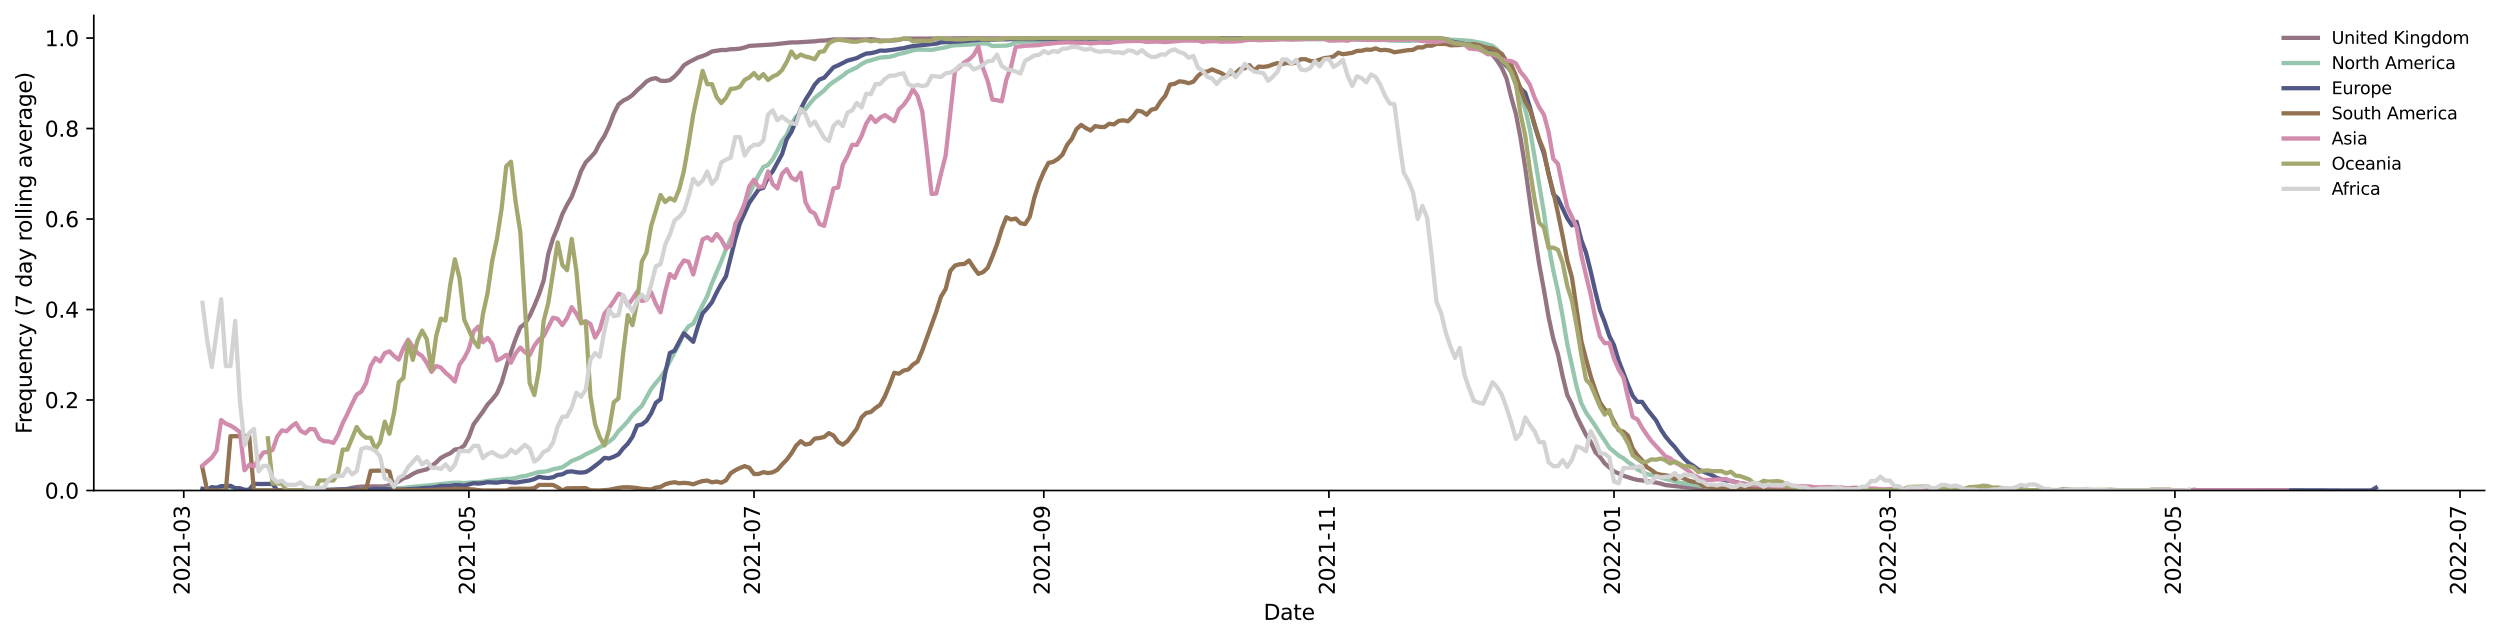 <?xml version="1.0" encoding="utf-8" standalone="no"?>
<!DOCTYPE svg PUBLIC "-//W3C//DTD SVG 1.1//EN"
  "http://www.w3.org/Graphics/SVG/1.1/DTD/svg11.dtd">
<svg xmlns:xlink="http://www.w3.org/1999/xlink" width="1166.981pt" height="298.621pt" viewBox="0 0 1166.981 298.621" xmlns="http://www.w3.org/2000/svg" version="1.1">
 <defs>
  <style type="text/css">*{stroke-linejoin: round; stroke-linecap: butt}</style>
 </defs>
 <g id="figure_1">
  <g id="patch_1">
   <path d="M 0 298.621 
L 1166.981 298.621 
L 1166.981 0 
L 0 0 
z
" style="fill: #ffffff"/>
  </g>
  <g id="axes_1">
   <g id="patch_2">
    <path d="M 43.781 228.96 
L 1159.781 228.96 
L 1159.781 7.2 
L 43.781 7.2 
z
" style="fill: #ffffff"/>
   </g>
   <g id="matplotlib.axis_1">
    <g id="xtick_1">
     <g id="line2d_1">
      <defs>
       <path id="m806896697e" d="M 0 0 
L 0 3.5 
" style="stroke: #000000; stroke-width: 0.8"/>
      </defs>
      <g>
       <use xlink:href="#m806896697e" x="85.781" y="228.96" style="stroke: #000000; stroke-width: 0.8"/>
      </g>
     </g>
     <g id="text_1">
      <!-- 2021-03 -->
      <g transform="translate(88.541 277.743)rotate(-90)scale(0.1 -0.1)">
       <defs>
        <path id="DejaVuSans-32" d="M 1228 531 
L 3431 531 
L 3431 0 
L 469 0 
L 469 531 
Q 828 903 1448 1529 
Q 2069 2156 2228 2338 
Q 2531 2678 2651 2914 
Q 2772 3150 2772 3378 
Q 2772 3750 2511 3984 
Q 2250 4219 1831 4219 
Q 1534 4219 1204 4116 
Q 875 4013 500 3803 
L 500 4441 
Q 881 4594 1212 4672 
Q 1544 4750 1819 4750 
Q 2544 4750 2975 4387 
Q 3406 4025 3406 3419 
Q 3406 3131 3298 2873 
Q 3191 2616 2906 2266 
Q 2828 2175 2409 1742 
Q 1991 1309 1228 531 
z
" transform="scale(0.016)"/>
        <path id="DejaVuSans-30" d="M 2034 4250 
Q 1547 4250 1301 3770 
Q 1056 3291 1056 2328 
Q 1056 1369 1301 889 
Q 1547 409 2034 409 
Q 2525 409 2770 889 
Q 3016 1369 3016 2328 
Q 3016 3291 2770 3770 
Q 2525 4250 2034 4250 
z
M 2034 4750 
Q 2819 4750 3233 4129 
Q 3647 3509 3647 2328 
Q 3647 1150 3233 529 
Q 2819 -91 2034 -91 
Q 1250 -91 836 529 
Q 422 1150 422 2328 
Q 422 3509 836 4129 
Q 1250 4750 2034 4750 
z
" transform="scale(0.016)"/>
        <path id="DejaVuSans-31" d="M 794 531 
L 1825 531 
L 1825 4091 
L 703 3866 
L 703 4441 
L 1819 4666 
L 2450 4666 
L 2450 531 
L 3481 531 
L 3481 0 
L 794 0 
L 794 531 
z
" transform="scale(0.016)"/>
        <path id="DejaVuSans-2d" d="M 313 2009 
L 1997 2009 
L 1997 1497 
L 313 1497 
L 313 2009 
z
" transform="scale(0.016)"/>
        <path id="DejaVuSans-33" d="M 2597 2516 
Q 3050 2419 3304 2112 
Q 3559 1806 3559 1356 
Q 3559 666 3084 287 
Q 2609 -91 1734 -91 
Q 1441 -91 1130 -33 
Q 819 25 488 141 
L 488 750 
Q 750 597 1062 519 
Q 1375 441 1716 441 
Q 2309 441 2620 675 
Q 2931 909 2931 1356 
Q 2931 1769 2642 2001 
Q 2353 2234 1838 2234 
L 1294 2234 
L 1294 2753 
L 1863 2753 
Q 2328 2753 2575 2939 
Q 2822 3125 2822 3475 
Q 2822 3834 2567 4026 
Q 2313 4219 1838 4219 
Q 1578 4219 1281 4162 
Q 984 4106 628 3988 
L 628 4550 
Q 988 4650 1302 4700 
Q 1616 4750 1894 4750 
Q 2613 4750 3031 4423 
Q 3450 4097 3450 3541 
Q 3450 3153 3228 2886 
Q 3006 2619 2597 2516 
z
" transform="scale(0.016)"/>
       </defs>
       <use xlink:href="#DejaVuSans-32"/>
       <use xlink:href="#DejaVuSans-30" x="63.623"/>
       <use xlink:href="#DejaVuSans-32" x="127.246"/>
       <use xlink:href="#DejaVuSans-31" x="190.869"/>
       <use xlink:href="#DejaVuSans-2d" x="254.492"/>
       <use xlink:href="#DejaVuSans-30" x="290.576"/>
       <use xlink:href="#DejaVuSans-33" x="354.199"/>
      </g>
     </g>
    </g>
    <g id="xtick_2">
     <g id="line2d_2">
      <g>
       <use xlink:href="#m806896697e" x="218.872" y="228.96" style="stroke: #000000; stroke-width: 0.8"/>
      </g>
     </g>
     <g id="text_2">
      <!-- 2021-05 -->
      <g transform="translate(221.632 277.743)rotate(-90)scale(0.1 -0.1)">
       <defs>
        <path id="DejaVuSans-35" d="M 691 4666 
L 3169 4666 
L 3169 4134 
L 1269 4134 
L 1269 2991 
Q 1406 3038 1543 3061 
Q 1681 3084 1819 3084 
Q 2600 3084 3056 2656 
Q 3513 2228 3513 1497 
Q 3513 744 3044 326 
Q 2575 -91 1722 -91 
Q 1428 -91 1123 -41 
Q 819 9 494 109 
L 494 744 
Q 775 591 1075 516 
Q 1375 441 1709 441 
Q 2250 441 2565 725 
Q 2881 1009 2881 1497 
Q 2881 1984 2565 2268 
Q 2250 2553 1709 2553 
Q 1456 2553 1204 2497 
Q 953 2441 691 2322 
L 691 4666 
z
" transform="scale(0.016)"/>
       </defs>
       <use xlink:href="#DejaVuSans-32"/>
       <use xlink:href="#DejaVuSans-30" x="63.623"/>
       <use xlink:href="#DejaVuSans-32" x="127.246"/>
       <use xlink:href="#DejaVuSans-31" x="190.869"/>
       <use xlink:href="#DejaVuSans-2d" x="254.492"/>
       <use xlink:href="#DejaVuSans-30" x="290.576"/>
       <use xlink:href="#DejaVuSans-35" x="354.199"/>
      </g>
     </g>
    </g>
    <g id="xtick_3">
     <g id="line2d_3">
      <g>
       <use xlink:href="#m806896697e" x="351.963" y="228.96" style="stroke: #000000; stroke-width: 0.8"/>
      </g>
     </g>
     <g id="text_3">
      <!-- 2021-07 -->
      <g transform="translate(354.722 277.743)rotate(-90)scale(0.1 -0.1)">
       <defs>
        <path id="DejaVuSans-37" d="M 525 4666 
L 3525 4666 
L 3525 4397 
L 1831 0 
L 1172 0 
L 2766 4134 
L 525 4134 
L 525 4666 
z
" transform="scale(0.016)"/>
       </defs>
       <use xlink:href="#DejaVuSans-32"/>
       <use xlink:href="#DejaVuSans-30" x="63.623"/>
       <use xlink:href="#DejaVuSans-32" x="127.246"/>
       <use xlink:href="#DejaVuSans-31" x="190.869"/>
       <use xlink:href="#DejaVuSans-2d" x="254.492"/>
       <use xlink:href="#DejaVuSans-30" x="290.576"/>
       <use xlink:href="#DejaVuSans-37" x="354.199"/>
      </g>
     </g>
    </g>
    <g id="xtick_4">
     <g id="line2d_4">
      <g>
       <use xlink:href="#m806896697e" x="487.236" y="228.96" style="stroke: #000000; stroke-width: 0.8"/>
      </g>
     </g>
     <g id="text_4">
      <!-- 2021-09 -->
      <g transform="translate(489.995 277.743)rotate(-90)scale(0.1 -0.1)">
       <defs>
        <path id="DejaVuSans-39" d="M 703 97 
L 703 672 
Q 941 559 1184 500 
Q 1428 441 1663 441 
Q 2288 441 2617 861 
Q 2947 1281 2994 2138 
Q 2813 1869 2534 1725 
Q 2256 1581 1919 1581 
Q 1219 1581 811 2004 
Q 403 2428 403 3163 
Q 403 3881 828 4315 
Q 1253 4750 1959 4750 
Q 2769 4750 3195 4129 
Q 3622 3509 3622 2328 
Q 3622 1225 3098 567 
Q 2575 -91 1691 -91 
Q 1453 -91 1209 -44 
Q 966 3 703 97 
z
M 1959 2075 
Q 2384 2075 2632 2365 
Q 2881 2656 2881 3163 
Q 2881 3666 2632 3958 
Q 2384 4250 1959 4250 
Q 1534 4250 1286 3958 
Q 1038 3666 1038 3163 
Q 1038 2656 1286 2365 
Q 1534 2075 1959 2075 
z
" transform="scale(0.016)"/>
       </defs>
       <use xlink:href="#DejaVuSans-32"/>
       <use xlink:href="#DejaVuSans-30" x="63.623"/>
       <use xlink:href="#DejaVuSans-32" x="127.246"/>
       <use xlink:href="#DejaVuSans-31" x="190.869"/>
       <use xlink:href="#DejaVuSans-2d" x="254.492"/>
       <use xlink:href="#DejaVuSans-30" x="290.576"/>
       <use xlink:href="#DejaVuSans-39" x="354.199"/>
      </g>
     </g>
    </g>
    <g id="xtick_5">
     <g id="line2d_5">
      <g>
       <use xlink:href="#m806896697e" x="620.327" y="228.96" style="stroke: #000000; stroke-width: 0.8"/>
      </g>
     </g>
     <g id="text_5">
      <!-- 2021-11 -->
      <g transform="translate(623.086 277.743)rotate(-90)scale(0.1 -0.1)">
       <use xlink:href="#DejaVuSans-32"/>
       <use xlink:href="#DejaVuSans-30" x="63.623"/>
       <use xlink:href="#DejaVuSans-32" x="127.246"/>
       <use xlink:href="#DejaVuSans-31" x="190.869"/>
       <use xlink:href="#DejaVuSans-2d" x="254.492"/>
       <use xlink:href="#DejaVuSans-31" x="290.576"/>
       <use xlink:href="#DejaVuSans-31" x="354.199"/>
      </g>
     </g>
    </g>
    <g id="xtick_6">
     <g id="line2d_6">
      <g>
       <use xlink:href="#m806896697e" x="753.418" y="228.96" style="stroke: #000000; stroke-width: 0.8"/>
      </g>
     </g>
     <g id="text_6">
      <!-- 2022-01 -->
      <g transform="translate(756.177 277.743)rotate(-90)scale(0.1 -0.1)">
       <use xlink:href="#DejaVuSans-32"/>
       <use xlink:href="#DejaVuSans-30" x="63.623"/>
       <use xlink:href="#DejaVuSans-32" x="127.246"/>
       <use xlink:href="#DejaVuSans-32" x="190.869"/>
       <use xlink:href="#DejaVuSans-2d" x="254.492"/>
       <use xlink:href="#DejaVuSans-30" x="290.576"/>
       <use xlink:href="#DejaVuSans-31" x="354.199"/>
      </g>
     </g>
    </g>
    <g id="xtick_7">
     <g id="line2d_7">
      <g>
       <use xlink:href="#m806896697e" x="882.145" y="228.96" style="stroke: #000000; stroke-width: 0.8"/>
      </g>
     </g>
     <g id="text_7">
      <!-- 2022-03 -->
      <g transform="translate(884.904 277.743)rotate(-90)scale(0.1 -0.1)">
       <use xlink:href="#DejaVuSans-32"/>
       <use xlink:href="#DejaVuSans-30" x="63.623"/>
       <use xlink:href="#DejaVuSans-32" x="127.246"/>
       <use xlink:href="#DejaVuSans-32" x="190.869"/>
       <use xlink:href="#DejaVuSans-2d" x="254.492"/>
       <use xlink:href="#DejaVuSans-30" x="290.576"/>
       <use xlink:href="#DejaVuSans-33" x="354.199"/>
      </g>
     </g>
    </g>
    <g id="xtick_8">
     <g id="line2d_8">
      <g>
       <use xlink:href="#m806896697e" x="1015.236" y="228.96" style="stroke: #000000; stroke-width: 0.8"/>
      </g>
     </g>
     <g id="text_8">
      <!-- 2022-05 -->
      <g transform="translate(1017.995 277.743)rotate(-90)scale(0.1 -0.1)">
       <use xlink:href="#DejaVuSans-32"/>
       <use xlink:href="#DejaVuSans-30" x="63.623"/>
       <use xlink:href="#DejaVuSans-32" x="127.246"/>
       <use xlink:href="#DejaVuSans-32" x="190.869"/>
       <use xlink:href="#DejaVuSans-2d" x="254.492"/>
       <use xlink:href="#DejaVuSans-30" x="290.576"/>
       <use xlink:href="#DejaVuSans-35" x="354.199"/>
      </g>
     </g>
    </g>
    <g id="xtick_9">
     <g id="line2d_9">
      <g>
       <use xlink:href="#m806896697e" x="1148.327" y="228.96" style="stroke: #000000; stroke-width: 0.8"/>
      </g>
     </g>
     <g id="text_9">
      <!-- 2022-07 -->
      <g transform="translate(1151.086 277.743)rotate(-90)scale(0.1 -0.1)">
       <use xlink:href="#DejaVuSans-32"/>
       <use xlink:href="#DejaVuSans-30" x="63.623"/>
       <use xlink:href="#DejaVuSans-32" x="127.246"/>
       <use xlink:href="#DejaVuSans-32" x="190.869"/>
       <use xlink:href="#DejaVuSans-2d" x="254.492"/>
       <use xlink:href="#DejaVuSans-30" x="290.576"/>
       <use xlink:href="#DejaVuSans-37" x="354.199"/>
      </g>
     </g>
    </g>
    <g id="text_10">
     <!-- Date -->
     <g transform="translate(589.83 289.341)scale(0.1 -0.1)">
      <defs>
       <path id="DejaVuSans-44" d="M 1259 4147 
L 1259 519 
L 2022 519 
Q 2988 519 3436 956 
Q 3884 1394 3884 2338 
Q 3884 3275 3436 3711 
Q 2988 4147 2022 4147 
L 1259 4147 
z
M 628 4666 
L 1925 4666 
Q 3281 4666 3915 4102 
Q 4550 3538 4550 2338 
Q 4550 1131 3912 565 
Q 3275 0 1925 0 
L 628 0 
L 628 4666 
z
" transform="scale(0.016)"/>
       <path id="DejaVuSans-61" d="M 2194 1759 
Q 1497 1759 1228 1600 
Q 959 1441 959 1056 
Q 959 750 1161 570 
Q 1363 391 1709 391 
Q 2188 391 2477 730 
Q 2766 1069 2766 1631 
L 2766 1759 
L 2194 1759 
z
M 3341 1997 
L 3341 0 
L 2766 0 
L 2766 531 
Q 2569 213 2275 61 
Q 1981 -91 1556 -91 
Q 1019 -91 701 211 
Q 384 513 384 1019 
Q 384 1609 779 1909 
Q 1175 2209 1959 2209 
L 2766 2209 
L 2766 2266 
Q 2766 2663 2505 2880 
Q 2244 3097 1772 3097 
Q 1472 3097 1187 3025 
Q 903 2953 641 2809 
L 641 3341 
Q 956 3463 1253 3523 
Q 1550 3584 1831 3584 
Q 2591 3584 2966 3190 
Q 3341 2797 3341 1997 
z
" transform="scale(0.016)"/>
       <path id="DejaVuSans-74" d="M 1172 4494 
L 1172 3500 
L 2356 3500 
L 2356 3053 
L 1172 3053 
L 1172 1153 
Q 1172 725 1289 603 
Q 1406 481 1766 481 
L 2356 481 
L 2356 0 
L 1766 0 
Q 1100 0 847 248 
Q 594 497 594 1153 
L 594 3053 
L 172 3053 
L 172 3500 
L 594 3500 
L 594 4494 
L 1172 4494 
z
" transform="scale(0.016)"/>
       <path id="DejaVuSans-65" d="M 3597 1894 
L 3597 1613 
L 953 1613 
Q 991 1019 1311 708 
Q 1631 397 2203 397 
Q 2534 397 2845 478 
Q 3156 559 3463 722 
L 3463 178 
Q 3153 47 2828 -22 
Q 2503 -91 2169 -91 
Q 1331 -91 842 396 
Q 353 884 353 1716 
Q 353 2575 817 3079 
Q 1281 3584 2069 3584 
Q 2775 3584 3186 3129 
Q 3597 2675 3597 1894 
z
M 3022 2063 
Q 3016 2534 2758 2815 
Q 2500 3097 2075 3097 
Q 1594 3097 1305 2825 
Q 1016 2553 972 2059 
L 3022 2063 
z
" transform="scale(0.016)"/>
      </defs>
      <use xlink:href="#DejaVuSans-44"/>
      <use xlink:href="#DejaVuSans-61" x="77.002"/>
      <use xlink:href="#DejaVuSans-74" x="138.281"/>
      <use xlink:href="#DejaVuSans-65" x="177.49"/>
     </g>
    </g>
   </g>
   <g id="matplotlib.axis_2">
    <g id="ytick_1">
     <g id="line2d_10">
      <defs>
       <path id="m1dec39e216" d="M 0 0 
L -3.5 0 
" style="stroke: #000000; stroke-width: 0.8"/>
      </defs>
      <g>
       <use xlink:href="#m1dec39e216" x="43.781" y="228.96" style="stroke: #000000; stroke-width: 0.8"/>
      </g>
     </g>
     <g id="text_11">
      <!-- 0.0 -->
      <g transform="translate(20.878 232.759)scale(0.1 -0.1)">
       <defs>
        <path id="DejaVuSans-2e" d="M 684 794 
L 1344 794 
L 1344 0 
L 684 0 
L 684 794 
z
" transform="scale(0.016)"/>
       </defs>
       <use xlink:href="#DejaVuSans-30"/>
       <use xlink:href="#DejaVuSans-2e" x="63.623"/>
       <use xlink:href="#DejaVuSans-30" x="95.41"/>
      </g>
     </g>
    </g>
    <g id="ytick_2">
     <g id="line2d_11">
      <g>
       <use xlink:href="#m1dec39e216" x="43.781" y="186.72" style="stroke: #000000; stroke-width: 0.8"/>
      </g>
     </g>
     <g id="text_12">
      <!-- 0.2 -->
      <g transform="translate(20.878 190.519)scale(0.1 -0.1)">
       <use xlink:href="#DejaVuSans-30"/>
       <use xlink:href="#DejaVuSans-2e" x="63.623"/>
       <use xlink:href="#DejaVuSans-32" x="95.41"/>
      </g>
     </g>
    </g>
    <g id="ytick_3">
     <g id="line2d_12">
      <g>
       <use xlink:href="#m1dec39e216" x="43.781" y="144.48" style="stroke: #000000; stroke-width: 0.8"/>
      </g>
     </g>
     <g id="text_13">
      <!-- 0.4 -->
      <g transform="translate(20.878 148.279)scale(0.1 -0.1)">
       <defs>
        <path id="DejaVuSans-34" d="M 2419 4116 
L 825 1625 
L 2419 1625 
L 2419 4116 
z
M 2253 4666 
L 3047 4666 
L 3047 1625 
L 3713 1625 
L 3713 1100 
L 3047 1100 
L 3047 0 
L 2419 0 
L 2419 1100 
L 313 1100 
L 313 1709 
L 2253 4666 
z
" transform="scale(0.016)"/>
       </defs>
       <use xlink:href="#DejaVuSans-30"/>
       <use xlink:href="#DejaVuSans-2e" x="63.623"/>
       <use xlink:href="#DejaVuSans-34" x="95.41"/>
      </g>
     </g>
    </g>
    <g id="ytick_4">
     <g id="line2d_13">
      <g>
       <use xlink:href="#m1dec39e216" x="43.781" y="102.24" style="stroke: #000000; stroke-width: 0.8"/>
      </g>
     </g>
     <g id="text_14">
      <!-- 0.6 -->
      <g transform="translate(20.878 106.039)scale(0.1 -0.1)">
       <defs>
        <path id="DejaVuSans-36" d="M 2113 2584 
Q 1688 2584 1439 2293 
Q 1191 2003 1191 1497 
Q 1191 994 1439 701 
Q 1688 409 2113 409 
Q 2538 409 2786 701 
Q 3034 994 3034 1497 
Q 3034 2003 2786 2293 
Q 2538 2584 2113 2584 
z
M 3366 4563 
L 3366 3988 
Q 3128 4100 2886 4159 
Q 2644 4219 2406 4219 
Q 1781 4219 1451 3797 
Q 1122 3375 1075 2522 
Q 1259 2794 1537 2939 
Q 1816 3084 2150 3084 
Q 2853 3084 3261 2657 
Q 3669 2231 3669 1497 
Q 3669 778 3244 343 
Q 2819 -91 2113 -91 
Q 1303 -91 875 529 
Q 447 1150 447 2328 
Q 447 3434 972 4092 
Q 1497 4750 2381 4750 
Q 2619 4750 2861 4703 
Q 3103 4656 3366 4563 
z
" transform="scale(0.016)"/>
       </defs>
       <use xlink:href="#DejaVuSans-30"/>
       <use xlink:href="#DejaVuSans-2e" x="63.623"/>
       <use xlink:href="#DejaVuSans-36" x="95.41"/>
      </g>
     </g>
    </g>
    <g id="ytick_5">
     <g id="line2d_14">
      <g>
       <use xlink:href="#m1dec39e216" x="43.781" y="60" style="stroke: #000000; stroke-width: 0.8"/>
      </g>
     </g>
     <g id="text_15">
      <!-- 0.8 -->
      <g transform="translate(20.878 63.799)scale(0.1 -0.1)">
       <defs>
        <path id="DejaVuSans-38" d="M 2034 2216 
Q 1584 2216 1326 1975 
Q 1069 1734 1069 1313 
Q 1069 891 1326 650 
Q 1584 409 2034 409 
Q 2484 409 2743 651 
Q 3003 894 3003 1313 
Q 3003 1734 2745 1975 
Q 2488 2216 2034 2216 
z
M 1403 2484 
Q 997 2584 770 2862 
Q 544 3141 544 3541 
Q 544 4100 942 4425 
Q 1341 4750 2034 4750 
Q 2731 4750 3128 4425 
Q 3525 4100 3525 3541 
Q 3525 3141 3298 2862 
Q 3072 2584 2669 2484 
Q 3125 2378 3379 2068 
Q 3634 1759 3634 1313 
Q 3634 634 3220 271 
Q 2806 -91 2034 -91 
Q 1263 -91 848 271 
Q 434 634 434 1313 
Q 434 1759 690 2068 
Q 947 2378 1403 2484 
z
M 1172 3481 
Q 1172 3119 1398 2916 
Q 1625 2713 2034 2713 
Q 2441 2713 2670 2916 
Q 2900 3119 2900 3481 
Q 2900 3844 2670 4047 
Q 2441 4250 2034 4250 
Q 1625 4250 1398 4047 
Q 1172 3844 1172 3481 
z
" transform="scale(0.016)"/>
       </defs>
       <use xlink:href="#DejaVuSans-30"/>
       <use xlink:href="#DejaVuSans-2e" x="63.623"/>
       <use xlink:href="#DejaVuSans-38" x="95.41"/>
      </g>
     </g>
    </g>
    <g id="ytick_6">
     <g id="line2d_15">
      <g>
       <use xlink:href="#m1dec39e216" x="43.781" y="17.76" style="stroke: #000000; stroke-width: 0.8"/>
      </g>
     </g>
     <g id="text_16">
      <!-- 1.0 -->
      <g transform="translate(20.878 21.559)scale(0.1 -0.1)">
       <use xlink:href="#DejaVuSans-31"/>
       <use xlink:href="#DejaVuSans-2e" x="63.623"/>
       <use xlink:href="#DejaVuSans-30" x="95.41"/>
      </g>
     </g>
    </g>
    <g id="text_17">
     <!-- Frequency (7 day rolling average) -->
     <g transform="translate(14.798 202.529)rotate(-90)scale(0.1 -0.1)">
      <defs>
       <path id="DejaVuSans-46" d="M 628 4666 
L 3309 4666 
L 3309 4134 
L 1259 4134 
L 1259 2759 
L 3109 2759 
L 3109 2228 
L 1259 2228 
L 1259 0 
L 628 0 
L 628 4666 
z
" transform="scale(0.016)"/>
       <path id="DejaVuSans-72" d="M 2631 2963 
Q 2534 3019 2420 3045 
Q 2306 3072 2169 3072 
Q 1681 3072 1420 2755 
Q 1159 2438 1159 1844 
L 1159 0 
L 581 0 
L 581 3500 
L 1159 3500 
L 1159 2956 
Q 1341 3275 1631 3429 
Q 1922 3584 2338 3584 
Q 2397 3584 2469 3576 
Q 2541 3569 2628 3553 
L 2631 2963 
z
" transform="scale(0.016)"/>
       <path id="DejaVuSans-71" d="M 947 1747 
Q 947 1113 1208 752 
Q 1469 391 1925 391 
Q 2381 391 2643 752 
Q 2906 1113 2906 1747 
Q 2906 2381 2643 2742 
Q 2381 3103 1925 3103 
Q 1469 3103 1208 2742 
Q 947 2381 947 1747 
z
M 2906 525 
Q 2725 213 2448 61 
Q 2172 -91 1784 -91 
Q 1150 -91 751 415 
Q 353 922 353 1747 
Q 353 2572 751 3078 
Q 1150 3584 1784 3584 
Q 2172 3584 2448 3432 
Q 2725 3281 2906 2969 
L 2906 3500 
L 3481 3500 
L 3481 -1331 
L 2906 -1331 
L 2906 525 
z
" transform="scale(0.016)"/>
       <path id="DejaVuSans-75" d="M 544 1381 
L 544 3500 
L 1119 3500 
L 1119 1403 
Q 1119 906 1312 657 
Q 1506 409 1894 409 
Q 2359 409 2629 706 
Q 2900 1003 2900 1516 
L 2900 3500 
L 3475 3500 
L 3475 0 
L 2900 0 
L 2900 538 
Q 2691 219 2414 64 
Q 2138 -91 1772 -91 
Q 1169 -91 856 284 
Q 544 659 544 1381 
z
M 1991 3584 
L 1991 3584 
z
" transform="scale(0.016)"/>
       <path id="DejaVuSans-6e" d="M 3513 2113 
L 3513 0 
L 2938 0 
L 2938 2094 
Q 2938 2591 2744 2837 
Q 2550 3084 2163 3084 
Q 1697 3084 1428 2787 
Q 1159 2491 1159 1978 
L 1159 0 
L 581 0 
L 581 3500 
L 1159 3500 
L 1159 2956 
Q 1366 3272 1645 3428 
Q 1925 3584 2291 3584 
Q 2894 3584 3203 3211 
Q 3513 2838 3513 2113 
z
" transform="scale(0.016)"/>
       <path id="DejaVuSans-63" d="M 3122 3366 
L 3122 2828 
Q 2878 2963 2633 3030 
Q 2388 3097 2138 3097 
Q 1578 3097 1268 2742 
Q 959 2388 959 1747 
Q 959 1106 1268 751 
Q 1578 397 2138 397 
Q 2388 397 2633 464 
Q 2878 531 3122 666 
L 3122 134 
Q 2881 22 2623 -34 
Q 2366 -91 2075 -91 
Q 1284 -91 818 406 
Q 353 903 353 1747 
Q 353 2603 823 3093 
Q 1294 3584 2113 3584 
Q 2378 3584 2631 3529 
Q 2884 3475 3122 3366 
z
" transform="scale(0.016)"/>
       <path id="DejaVuSans-79" d="M 2059 -325 
Q 1816 -950 1584 -1140 
Q 1353 -1331 966 -1331 
L 506 -1331 
L 506 -850 
L 844 -850 
Q 1081 -850 1212 -737 
Q 1344 -625 1503 -206 
L 1606 56 
L 191 3500 
L 800 3500 
L 1894 763 
L 2988 3500 
L 3597 3500 
L 2059 -325 
z
" transform="scale(0.016)"/>
       <path id="DejaVuSans-20" transform="scale(0.016)"/>
       <path id="DejaVuSans-28" d="M 1984 4856 
Q 1566 4138 1362 3434 
Q 1159 2731 1159 2009 
Q 1159 1288 1364 580 
Q 1569 -128 1984 -844 
L 1484 -844 
Q 1016 -109 783 600 
Q 550 1309 550 2009 
Q 550 2706 781 3412 
Q 1013 4119 1484 4856 
L 1984 4856 
z
" transform="scale(0.016)"/>
       <path id="DejaVuSans-64" d="M 2906 2969 
L 2906 4863 
L 3481 4863 
L 3481 0 
L 2906 0 
L 2906 525 
Q 2725 213 2448 61 
Q 2172 -91 1784 -91 
Q 1150 -91 751 415 
Q 353 922 353 1747 
Q 353 2572 751 3078 
Q 1150 3584 1784 3584 
Q 2172 3584 2448 3432 
Q 2725 3281 2906 2969 
z
M 947 1747 
Q 947 1113 1208 752 
Q 1469 391 1925 391 
Q 2381 391 2643 752 
Q 2906 1113 2906 1747 
Q 2906 2381 2643 2742 
Q 2381 3103 1925 3103 
Q 1469 3103 1208 2742 
Q 947 2381 947 1747 
z
" transform="scale(0.016)"/>
       <path id="DejaVuSans-6f" d="M 1959 3097 
Q 1497 3097 1228 2736 
Q 959 2375 959 1747 
Q 959 1119 1226 758 
Q 1494 397 1959 397 
Q 2419 397 2687 759 
Q 2956 1122 2956 1747 
Q 2956 2369 2687 2733 
Q 2419 3097 1959 3097 
z
M 1959 3584 
Q 2709 3584 3137 3096 
Q 3566 2609 3566 1747 
Q 3566 888 3137 398 
Q 2709 -91 1959 -91 
Q 1206 -91 779 398 
Q 353 888 353 1747 
Q 353 2609 779 3096 
Q 1206 3584 1959 3584 
z
" transform="scale(0.016)"/>
       <path id="DejaVuSans-6c" d="M 603 4863 
L 1178 4863 
L 1178 0 
L 603 0 
L 603 4863 
z
" transform="scale(0.016)"/>
       <path id="DejaVuSans-69" d="M 603 3500 
L 1178 3500 
L 1178 0 
L 603 0 
L 603 3500 
z
M 603 4863 
L 1178 4863 
L 1178 4134 
L 603 4134 
L 603 4863 
z
" transform="scale(0.016)"/>
       <path id="DejaVuSans-67" d="M 2906 1791 
Q 2906 2416 2648 2759 
Q 2391 3103 1925 3103 
Q 1463 3103 1205 2759 
Q 947 2416 947 1791 
Q 947 1169 1205 825 
Q 1463 481 1925 481 
Q 2391 481 2648 825 
Q 2906 1169 2906 1791 
z
M 3481 434 
Q 3481 -459 3084 -895 
Q 2688 -1331 1869 -1331 
Q 1566 -1331 1297 -1286 
Q 1028 -1241 775 -1147 
L 775 -588 
Q 1028 -725 1275 -790 
Q 1522 -856 1778 -856 
Q 2344 -856 2625 -561 
Q 2906 -266 2906 331 
L 2906 616 
Q 2728 306 2450 153 
Q 2172 0 1784 0 
Q 1141 0 747 490 
Q 353 981 353 1791 
Q 353 2603 747 3093 
Q 1141 3584 1784 3584 
Q 2172 3584 2450 3431 
Q 2728 3278 2906 2969 
L 2906 3500 
L 3481 3500 
L 3481 434 
z
" transform="scale(0.016)"/>
       <path id="DejaVuSans-76" d="M 191 3500 
L 800 3500 
L 1894 563 
L 2988 3500 
L 3597 3500 
L 2284 0 
L 1503 0 
L 191 3500 
z
" transform="scale(0.016)"/>
       <path id="DejaVuSans-29" d="M 513 4856 
L 1013 4856 
Q 1481 4119 1714 3412 
Q 1947 2706 1947 2009 
Q 1947 1309 1714 600 
Q 1481 -109 1013 -844 
L 513 -844 
Q 928 -128 1133 580 
Q 1338 1288 1338 2009 
Q 1338 2731 1133 3434 
Q 928 4138 513 4856 
z
" transform="scale(0.016)"/>
      </defs>
      <use xlink:href="#DejaVuSans-46"/>
      <use xlink:href="#DejaVuSans-72" x="50.27"/>
      <use xlink:href="#DejaVuSans-65" x="89.133"/>
      <use xlink:href="#DejaVuSans-71" x="150.656"/>
      <use xlink:href="#DejaVuSans-75" x="214.133"/>
      <use xlink:href="#DejaVuSans-65" x="277.512"/>
      <use xlink:href="#DejaVuSans-6e" x="339.035"/>
      <use xlink:href="#DejaVuSans-63" x="402.414"/>
      <use xlink:href="#DejaVuSans-79" x="457.395"/>
      <use xlink:href="#DejaVuSans-20" x="516.574"/>
      <use xlink:href="#DejaVuSans-28" x="548.361"/>
      <use xlink:href="#DejaVuSans-37" x="587.375"/>
      <use xlink:href="#DejaVuSans-20" x="650.998"/>
      <use xlink:href="#DejaVuSans-64" x="682.785"/>
      <use xlink:href="#DejaVuSans-61" x="746.262"/>
      <use xlink:href="#DejaVuSans-79" x="807.541"/>
      <use xlink:href="#DejaVuSans-20" x="866.721"/>
      <use xlink:href="#DejaVuSans-72" x="898.508"/>
      <use xlink:href="#DejaVuSans-6f" x="937.371"/>
      <use xlink:href="#DejaVuSans-6c" x="998.553"/>
      <use xlink:href="#DejaVuSans-6c" x="1026.336"/>
      <use xlink:href="#DejaVuSans-69" x="1054.119"/>
      <use xlink:href="#DejaVuSans-6e" x="1081.902"/>
      <use xlink:href="#DejaVuSans-67" x="1145.281"/>
      <use xlink:href="#DejaVuSans-20" x="1208.758"/>
      <use xlink:href="#DejaVuSans-61" x="1240.545"/>
      <use xlink:href="#DejaVuSans-76" x="1301.824"/>
      <use xlink:href="#DejaVuSans-65" x="1361.004"/>
      <use xlink:href="#DejaVuSans-72" x="1422.527"/>
      <use xlink:href="#DejaVuSans-61" x="1463.641"/>
      <use xlink:href="#DejaVuSans-67" x="1524.92"/>
      <use xlink:href="#DejaVuSans-65" x="1588.396"/>
      <use xlink:href="#DejaVuSans-29" x="1649.92"/>
     </g>
    </g>
   </g>
   <g id="line2d_16">
    <path d="M 111.963 228.909 
L 120.69 228.96 
L 129.418 228.902 
L 149.054 228.818 
L 153.418 228.703 
L 155.599 228.643 
L 157.781 228.441 
L 162.145 228.226 
L 164.327 227.711 
L 166.509 227.352 
L 168.69 227.145 
L 175.236 227.036 
L 177.418 227.1 
L 179.599 227.041 
L 181.781 226.45 
L 186.145 224.708 
L 188.327 223.257 
L 190.509 222.598 
L 192.69 221.237 
L 194.872 220.161 
L 199.236 219.074 
L 201.418 217.614 
L 203.599 215.854 
L 205.781 213.748 
L 207.963 212.565 
L 210.145 211.578 
L 212.327 209.842 
L 214.509 209.556 
L 216.69 207.991 
L 218.872 203.939 
L 221.054 198.077 
L 225.418 192.145 
L 227.599 188.811 
L 229.781 186.481 
L 231.963 183.643 
L 234.145 178.692 
L 236.327 171.168 
L 238.509 164.447 
L 240.69 158.199 
L 242.872 152.816 
L 245.054 151.1 
L 247.236 147.524 
L 249.418 142.7 
L 251.599 137.418 
L 253.781 130.91 
L 255.963 118.516 
L 258.145 111.337 
L 260.327 106.081 
L 262.509 99.96 
L 264.69 95.603 
L 266.872 91.861 
L 269.054 86.158 
L 271.236 79.865 
L 273.418 75.773 
L 275.599 73.548 
L 277.781 71.076 
L 279.963 66.811 
L 282.145 63.46 
L 284.327 58.773 
L 286.509 53.05 
L 288.69 48.754 
L 290.872 46.993 
L 293.054 45.909 
L 295.236 44.372 
L 297.418 42.102 
L 299.599 40.238 
L 301.781 38.034 
L 303.963 36.897 
L 306.145 36.482 
L 308.327 37.66 
L 310.509 37.803 
L 312.69 37.426 
L 314.872 35.708 
L 317.054 33.371 
L 319.236 30.481 
L 321.418 29.097 
L 325.781 26.848 
L 327.963 26.125 
L 330.145 25.266 
L 332.327 24.043 
L 336.69 23.339 
L 338.872 23.358 
L 341.054 22.978 
L 343.236 22.918 
L 345.418 22.714 
L 347.599 22.156 
L 349.781 21.421 
L 360.69 20.766 
L 369.418 19.785 
L 371.599 19.814 
L 380.327 19.28 
L 382.509 18.982 
L 384.69 18.948 
L 389.054 18.409 
L 404.327 18.426 
L 406.509 18.273 
L 408.69 18.512 
L 410.872 18.959 
L 415.236 18.948 
L 417.418 18.879 
L 419.599 18.618 
L 421.781 18.053 
L 428.327 18 
L 432.69 18.009 
L 452.327 17.849 
L 471.963 17.94 
L 500.327 17.805 
L 546.145 17.811 
L 548.327 17.943 
L 557.054 17.94 
L 559.236 17.801 
L 668.327 17.881 
L 672.69 18.022 
L 674.872 18.213 
L 677.054 18.665 
L 679.236 18.778 
L 683.599 19.315 
L 687.963 20.011 
L 690.145 20.926 
L 694.509 23.463 
L 696.69 25.585 
L 698.872 28.339 
L 701.054 31.737 
L 703.236 36.609 
L 705.418 45.378 
L 707.599 53.081 
L 709.781 64.458 
L 711.963 78.225 
L 716.327 109.538 
L 718.509 123.446 
L 720.69 135.299 
L 722.872 148.01 
L 725.054 158.123 
L 727.236 165.273 
L 729.418 175.578 
L 731.599 184.465 
L 733.781 188.752 
L 735.963 194.261 
L 740.327 203 
L 742.509 206.225 
L 744.69 211.051 
L 746.872 213.294 
L 749.054 216.293 
L 753.418 220.099 
L 755.599 220.994 
L 757.781 222.05 
L 762.145 223.474 
L 764.327 224.014 
L 766.509 224.262 
L 770.872 224.97 
L 773.054 225.257 
L 775.236 225.751 
L 777.418 226.419 
L 786.145 227.364 
L 797.054 228.148 
L 801.418 228.303 
L 803.599 228.423 
L 805.781 228.387 
L 810.145 228.542 
L 814.509 228.503 
L 818.872 228.652 
L 838.509 228.875 
L 864.69 228.903 
L 893.054 228.946 
L 1026.145 228.915 
L 1026.145 228.915 
" clip-path="url(#pb88ca0aca6)" style="fill: none; stroke: #947383; stroke-width: 2; stroke-linecap: square"/>
   </g>
   <g id="line2d_17">
    <path d="M 98.872 228.909 
L 105.418 228.9 
L 107.599 228.797 
L 144.69 228.863 
L 173.054 228.53 
L 175.236 228.279 
L 188.327 227.786 
L 190.509 227.441 
L 203.599 226.232 
L 205.781 225.895 
L 207.963 225.737 
L 210.145 225.435 
L 214.509 225.304 
L 216.69 225.55 
L 218.872 225.285 
L 223.236 225.107 
L 225.418 224.89 
L 227.599 224.465 
L 236.327 223.548 
L 238.509 223.466 
L 240.69 223.141 
L 242.872 222.498 
L 245.054 222.218 
L 251.599 220.308 
L 253.781 220.191 
L 255.963 219.834 
L 258.145 219.032 
L 260.327 218.62 
L 262.509 218.078 
L 264.69 216.709 
L 266.872 215.139 
L 269.054 214.312 
L 271.236 213.348 
L 273.418 212.078 
L 277.781 210.042 
L 284.327 206.179 
L 286.509 204.344 
L 288.69 201.232 
L 290.872 199.05 
L 293.054 196.646 
L 295.236 193.734 
L 297.418 191.519 
L 299.599 189.472 
L 303.963 181.545 
L 306.145 178.755 
L 308.327 176.21 
L 310.509 172.855 
L 312.69 168.623 
L 317.054 160.47 
L 319.236 155.329 
L 321.418 152.29 
L 323.599 151.109 
L 330.145 138.175 
L 332.327 132.203 
L 336.69 122.01 
L 338.872 116.335 
L 341.054 111.392 
L 343.236 107.152 
L 345.418 100.127 
L 347.599 95.642 
L 349.781 90.607 
L 351.963 85.957 
L 354.145 81.658 
L 356.327 77.958 
L 358.509 76.992 
L 360.69 74.337 
L 362.872 70.251 
L 365.054 65.764 
L 367.236 63.003 
L 369.418 57.945 
L 371.599 54.496 
L 373.781 52.483 
L 375.963 50.998 
L 378.145 48.221 
L 380.327 45.726 
L 384.69 42.205 
L 386.872 39.868 
L 389.054 38.182 
L 391.236 36.809 
L 393.418 35.294 
L 395.599 33.544 
L 399.963 31.436 
L 402.145 29.913 
L 404.327 28.75 
L 410.872 26.859 
L 415.236 26.544 
L 417.418 25.981 
L 419.599 25.195 
L 421.781 24.772 
L 426.145 23.49 
L 428.327 23.13 
L 432.69 23.205 
L 434.872 23.327 
L 437.054 22.867 
L 441.418 22.106 
L 443.599 21.451 
L 445.781 21.144 
L 454.509 20.704 
L 456.69 20.376 
L 458.872 20.272 
L 461.054 20.388 
L 463.236 21.474 
L 469.781 21.3 
L 471.963 20.806 
L 474.145 19.587 
L 476.327 19.619 
L 480.69 19.308 
L 482.872 19.393 
L 487.236 19.108 
L 489.418 19.209 
L 491.599 19.033 
L 495.963 19.134 
L 498.145 19.384 
L 502.509 19.553 
L 506.872 19.151 
L 509.054 18.876 
L 513.418 18.689 
L 515.599 19.092 
L 519.963 19.039 
L 522.145 19.187 
L 524.327 19.107 
L 526.509 18.671 
L 530.872 18.705 
L 533.054 18.455 
L 539.599 18.334 
L 546.145 18.169 
L 552.69 18.233 
L 554.872 18.569 
L 561.418 18.689 
L 563.599 18.655 
L 565.781 18.363 
L 574.509 18.245 
L 583.236 18.384 
L 587.599 18.554 
L 591.963 18.505 
L 598.509 18.268 
L 602.872 18.349 
L 609.418 18.366 
L 615.963 18.31 
L 637.781 18.598 
L 639.963 18.484 
L 646.509 18.654 
L 648.69 18.924 
L 657.418 19.131 
L 659.599 18.984 
L 663.963 18.927 
L 668.327 18.726 
L 670.509 18.572 
L 677.054 18.54 
L 681.418 18.695 
L 685.781 19.035 
L 687.963 19.328 
L 690.145 19.791 
L 692.327 20.135 
L 696.69 21.421 
L 698.872 23.058 
L 701.054 26.016 
L 703.236 29.733 
L 705.418 34.06 
L 709.781 45.155 
L 711.963 50.93 
L 714.145 60.449 
L 716.327 73.147 
L 720.69 99.333 
L 722.872 114.568 
L 725.054 126.233 
L 727.236 135.978 
L 729.418 147.622 
L 731.599 160.711 
L 735.963 180.542 
L 738.145 188.206 
L 740.327 192.502 
L 744.69 198.826 
L 746.872 202.353 
L 749.054 205.572 
L 751.236 209.007 
L 755.599 212.653 
L 757.781 213.886 
L 759.963 215.734 
L 762.145 217.098 
L 764.327 219.101 
L 768.69 221.278 
L 773.054 222.188 
L 775.236 222.978 
L 777.418 223.592 
L 779.599 224.006 
L 783.963 225.346 
L 794.872 226.875 
L 799.236 227.225 
L 803.599 227.327 
L 814.509 228.069 
L 834.145 228.556 
L 840.69 228.599 
L 864.69 228.776 
L 875.599 228.778 
L 890.872 228.768 
L 901.781 228.749 
L 914.872 228.744 
L 919.236 228.816 
L 925.781 228.809 
L 932.327 228.821 
L 936.69 228.852 
L 941.054 228.853 
L 951.963 228.916 
L 962.872 228.916 
L 1085.054 228.913 
L 1085.054 228.913 
" clip-path="url(#pb88ca0aca6)" style="fill: none; stroke: #96c6ad; stroke-width: 2; stroke-linecap: square"/>
   </g>
   <g id="line2d_18">
    <path d="M 94.509 228.135 
L 96.69 228.667 
L 98.872 227.387 
L 101.054 227.68 
L 103.236 226.934 
L 105.418 226.934 
L 107.599 226.761 
L 109.781 227.882 
L 111.963 227.882 
L 114.145 228.628 
L 116.327 228.628 
L 118.509 225.792 
L 120.69 225.935 
L 127.236 225.883 
L 129.418 228.893 
L 138.145 228.848 
L 142.509 228.716 
L 149.054 228.619 
L 151.236 228.719 
L 155.599 228.61 
L 164.327 228.412 
L 168.69 228.622 
L 170.872 228.431 
L 173.054 228.468 
L 175.236 228.195 
L 179.599 228.165 
L 181.781 228.376 
L 183.963 228.345 
L 186.145 228.627 
L 194.872 228.083 
L 199.236 227.695 
L 201.418 227.634 
L 203.599 227.301 
L 205.781 226.826 
L 210.145 226.837 
L 212.327 226.427 
L 214.509 226.483 
L 216.69 226.703 
L 221.054 225.565 
L 223.236 225.724 
L 225.418 225.485 
L 227.599 225.106 
L 231.963 225.32 
L 234.145 224.95 
L 236.327 224.8 
L 238.509 225.153 
L 240.69 225.287 
L 247.236 224.258 
L 249.418 223.628 
L 251.599 222.571 
L 253.781 222.975 
L 255.963 223.138 
L 258.145 222.786 
L 260.327 221.681 
L 262.509 221.412 
L 264.69 220.257 
L 266.872 220.028 
L 269.054 220.434 
L 271.236 220.623 
L 273.418 220.365 
L 275.599 219.099 
L 279.963 215.78 
L 282.145 213.728 
L 284.327 214.006 
L 286.509 213.189 
L 288.69 212.102 
L 290.872 209.323 
L 293.054 207.084 
L 295.236 203.874 
L 297.418 198.616 
L 299.599 198.142 
L 301.781 196.417 
L 303.963 192.946 
L 306.145 188.013 
L 308.327 186.343 
L 310.509 174.184 
L 312.69 164.75 
L 314.872 163.717 
L 317.054 159.53 
L 319.236 155.582 
L 323.599 159.557 
L 325.781 152.377 
L 327.963 146.289 
L 330.145 143.856 
L 332.327 141.065 
L 334.509 136.537 
L 336.69 132.523 
L 338.872 128.984 
L 343.236 111.576 
L 345.418 104.218 
L 349.781 94.64 
L 354.145 88.375 
L 356.327 87.668 
L 358.509 82.739 
L 360.69 79.97 
L 365.054 71.968 
L 367.236 65.024 
L 369.418 61.506 
L 371.599 56.357 
L 373.781 50.851 
L 375.963 46.601 
L 378.145 43.221 
L 380.327 39.462 
L 382.509 37.096 
L 384.69 36.306 
L 389.054 31.43 
L 391.236 30.497 
L 395.599 28.301 
L 399.963 27.106 
L 402.145 25.954 
L 404.327 25.012 
L 406.509 24.83 
L 408.69 24.336 
L 410.872 23.609 
L 413.054 23.683 
L 417.418 23.171 
L 419.599 22.758 
L 421.781 22.501 
L 423.963 21.922 
L 426.145 21.498 
L 437.054 20.377 
L 439.236 19.771 
L 443.599 19.566 
L 447.963 19.33 
L 458.872 18.435 
L 461.054 18.586 
L 465.418 18.418 
L 467.599 18.339 
L 469.781 18.402 
L 471.963 18.241 
L 487.236 18.258 
L 519.963 17.921 
L 535.236 18.135 
L 539.599 18.031 
L 546.145 17.947 
L 554.872 17.97 
L 565.781 17.924 
L 572.327 18.041 
L 578.872 18.034 
L 581.054 17.945 
L 583.236 18.222 
L 585.418 18.348 
L 589.781 18.312 
L 591.963 18.314 
L 596.327 17.851 
L 607.236 17.929 
L 615.963 17.887 
L 626.872 17.926 
L 666.145 18.044 
L 672.69 18.312 
L 674.872 18.871 
L 677.054 19.23 
L 679.236 19.744 
L 681.418 20.037 
L 685.781 20.99 
L 687.963 21.553 
L 690.145 22.584 
L 692.327 23.28 
L 694.509 24.222 
L 696.69 24.511 
L 698.872 26.284 
L 701.054 28.399 
L 703.236 30.842 
L 705.418 33.082 
L 709.781 41.215 
L 711.963 43.326 
L 714.145 49.974 
L 716.327 58.459 
L 718.509 65.467 
L 720.69 71.754 
L 722.872 80.881 
L 725.054 90.605 
L 727.236 92.683 
L 731.599 101.942 
L 733.781 105.218 
L 735.963 103.544 
L 738.145 112.077 
L 740.327 117.899 
L 742.509 126.595 
L 744.69 136.118 
L 746.872 144.772 
L 749.054 150.305 
L 751.236 156.822 
L 753.418 161.204 
L 755.599 168.378 
L 759.963 179.702 
L 762.145 184.794 
L 764.327 187.591 
L 766.509 187.58 
L 768.69 190.807 
L 773.054 196.284 
L 775.236 200.43 
L 777.418 203.741 
L 779.599 206.376 
L 781.781 208.692 
L 783.963 211.574 
L 786.145 214.116 
L 788.327 216.125 
L 790.509 217.485 
L 792.69 219.157 
L 799.236 221.845 
L 801.418 223.117 
L 805.781 224.285 
L 807.963 224.507 
L 812.327 225.536 
L 816.69 226.527 
L 818.872 226.896 
L 821.054 226.957 
L 823.236 227.221 
L 825.418 227.327 
L 827.599 227.32 
L 829.781 227.454 
L 831.963 227.799 
L 838.509 228.078 
L 842.872 228.144 
L 847.236 228.175 
L 853.781 228.385 
L 855.963 228.58 
L 862.509 228.667 
L 914.872 228.847 
L 921.418 228.836 
L 932.327 228.886 
L 947.599 228.932 
L 1030.509 228.935 
L 1045.781 228.947 
L 1058.872 228.96 
L 1063.236 228.882 
L 1106.872 228.96 
L 1109.054 227.66 
L 1109.054 227.66 
" clip-path="url(#pb88ca0aca6)" style="fill: none; stroke: #525886; stroke-width: 2; stroke-linecap: square"/>
   </g>
   <g id="line2d_19">
    <path d="M 94.509 218.4 
L 96.69 228.96 
L 105.418 228.96 
L 107.599 203.616 
L 116.327 203.616 
L 118.509 228.96 
L 168.69 228.96 
L 170.872 228.348 
L 173.054 219.768 
L 177.418 219.682 
L 179.599 219.54 
L 181.781 220.152 
L 183.963 228.732 
L 186.145 228.53 
L 190.509 228.758 
L 194.872 228.675 
L 197.054 228.877 
L 207.963 228.398 
L 210.145 228.417 
L 212.327 228.107 
L 214.509 228.267 
L 216.69 228.267 
L 221.054 228.478 
L 223.236 228.788 
L 225.418 228.96 
L 236.327 228.96 
L 238.509 228.133 
L 247.236 228.133 
L 249.418 227.886 
L 251.599 226.371 
L 258.145 226.371 
L 260.327 227.445 
L 262.509 228.96 
L 264.69 227.93 
L 273.418 227.851 
L 275.599 228.881 
L 279.963 228.96 
L 284.327 228.63 
L 288.69 227.731 
L 290.872 227.468 
L 293.054 227.436 
L 295.236 227.562 
L 297.418 227.822 
L 299.599 228.204 
L 303.963 228.501 
L 306.145 227.625 
L 308.327 227.298 
L 310.509 226.068 
L 312.69 225.432 
L 314.872 225.107 
L 317.054 225.596 
L 319.236 225.391 
L 321.418 225.563 
L 323.599 226.073 
L 325.781 225.218 
L 327.963 224.545 
L 330.145 224.316 
L 332.327 225.129 
L 334.509 224.79 
L 336.69 225.326 
L 338.872 224.22 
L 341.054 220.914 
L 343.236 219.528 
L 345.418 218.431 
L 347.599 217.592 
L 349.781 218.342 
L 351.963 221.241 
L 354.145 221.242 
L 356.327 220.377 
L 358.509 220.829 
L 360.69 220.467 
L 362.872 219.308 
L 365.054 216.814 
L 367.236 214.597 
L 369.418 211.678 
L 371.599 208.061 
L 373.781 205.923 
L 375.963 207.512 
L 378.145 207.094 
L 380.327 204.733 
L 382.509 204.486 
L 384.69 203.994 
L 386.872 202.173 
L 389.054 203.304 
L 391.236 206.324 
L 393.418 207.541 
L 395.599 205.883 
L 399.963 200.079 
L 402.145 194.854 
L 404.327 192.76 
L 406.509 192.306 
L 408.69 190.413 
L 410.872 188.949 
L 413.054 185.013 
L 415.236 179.812 
L 417.418 174.006 
L 419.599 174.434 
L 421.781 172.985 
L 423.963 172.501 
L 426.145 170.195 
L 428.327 168.759 
L 430.509 163.604 
L 437.054 145.516 
L 439.236 138.486 
L 441.418 134.95 
L 443.599 126.432 
L 445.781 123.958 
L 447.963 123.35 
L 450.145 123.228 
L 452.327 121.6 
L 454.509 124.884 
L 456.69 127.838 
L 458.872 127.048 
L 461.054 124.993 
L 463.236 119.755 
L 465.418 113.978 
L 467.599 106.891 
L 469.781 101.406 
L 471.963 102.482 
L 474.145 102.023 
L 476.327 104.2 
L 478.509 104.596 
L 480.69 101.21 
L 482.872 92.065 
L 485.054 85.329 
L 487.236 80.179 
L 489.418 76.039 
L 491.599 75.57 
L 493.781 74.226 
L 495.963 72.187 
L 498.145 67.574 
L 500.327 64.814 
L 502.509 60.246 
L 504.69 58.311 
L 506.872 59.794 
L 509.054 60.923 
L 511.236 58.837 
L 513.418 59.261 
L 515.599 59.293 
L 517.781 57.761 
L 519.963 58.079 
L 522.145 56.482 
L 524.327 56.145 
L 526.509 56.598 
L 528.69 54.537 
L 530.872 51.689 
L 533.054 52.048 
L 535.236 53.556 
L 537.418 51.222 
L 539.599 50.718 
L 541.781 47.277 
L 543.963 44.682 
L 546.145 39.487 
L 548.327 39.124 
L 550.509 37.953 
L 552.69 38.213 
L 554.872 38.857 
L 557.054 38.133 
L 559.236 35.392 
L 561.418 33.595 
L 563.599 33.409 
L 565.781 32.413 
L 570.145 34.146 
L 572.327 35.53 
L 574.509 34.225 
L 576.69 34.158 
L 578.872 32.22 
L 581.054 31.844 
L 583.236 30.418 
L 585.418 32.91 
L 587.599 31.067 
L 589.781 31.227 
L 591.963 30.914 
L 594.145 30.106 
L 596.327 29.429 
L 598.509 29.946 
L 600.69 29.354 
L 602.872 29.682 
L 605.054 29.162 
L 607.236 27.619 
L 609.418 27.644 
L 611.599 28.482 
L 613.781 28.605 
L 618.145 27.142 
L 620.327 26.881 
L 622.509 26.377 
L 624.69 24.611 
L 626.872 25.318 
L 631.236 24.659 
L 633.418 23.769 
L 635.599 23.691 
L 637.781 23.14 
L 639.963 23.256 
L 642.145 22.583 
L 644.327 23.433 
L 646.509 23.277 
L 648.69 23.575 
L 650.872 24.4 
L 657.418 23.399 
L 659.599 23.271 
L 661.781 22.097 
L 663.963 22.161 
L 666.145 21.28 
L 668.327 21.344 
L 670.509 20.519 
L 674.872 20.494 
L 677.054 21.156 
L 681.418 20.996 
L 683.599 20.586 
L 685.781 20.863 
L 687.963 20.587 
L 690.145 20.982 
L 692.327 21.822 
L 694.509 22.392 
L 696.69 22.591 
L 698.872 23.789 
L 701.054 25.154 
L 703.236 28.6 
L 705.418 30.178 
L 707.599 35.367 
L 711.963 47.426 
L 714.145 51.205 
L 718.509 65.033 
L 720.69 70.393 
L 722.872 81.561 
L 725.054 89.486 
L 727.236 99.512 
L 729.418 110.155 
L 731.599 121.684 
L 733.781 129.556 
L 738.145 159.167 
L 740.327 167.575 
L 742.509 175.524 
L 744.69 182.103 
L 746.872 187.88 
L 749.054 191.049 
L 751.236 192.61 
L 755.599 200.844 
L 757.781 201.481 
L 759.963 203.396 
L 762.145 209.411 
L 764.327 212.504 
L 766.509 214.824 
L 768.69 218.03 
L 770.872 219.372 
L 773.054 221.042 
L 775.236 221.6 
L 777.418 221.844 
L 779.599 222.288 
L 781.781 223.723 
L 783.963 222.526 
L 788.327 224.344 
L 790.509 224.915 
L 792.69 225.176 
L 794.872 226.76 
L 797.054 226.99 
L 799.236 227.598 
L 807.963 227.922 
L 810.145 227.817 
L 812.327 227.907 
L 814.509 227.585 
L 816.69 227.732 
L 821.054 228.236 
L 823.236 228.233 
L 825.418 228.652 
L 831.963 228.447 
L 836.327 228.557 
L 838.509 228.738 
L 845.054 228.836 
L 849.418 228.836 
L 851.599 228.96 
L 855.963 228.96 
L 858.145 228.363 
L 860.327 228.363 
L 862.509 228.116 
L 864.69 227.735 
L 866.872 227.735 
L 869.054 228.332 
L 871.236 228.332 
L 873.418 228.579 
L 875.599 228.96 
L 886.509 228.881 
L 893.054 228.619 
L 895.236 228.699 
L 903.963 228.354 
L 910.509 228.384 
L 914.872 228.642 
L 917.054 228.364 
L 919.236 228.364 
L 921.418 228.682 
L 934.509 228.698 
L 936.69 228.156 
L 938.872 228.418 
L 945.418 228.418 
L 947.599 228.96 
L 954.145 228.96 
L 956.327 228.774 
L 960.69 228.774 
L 962.872 228.476 
L 965.054 228.476 
L 967.236 228.663 
L 971.599 228.663 
L 973.781 228.96 
L 1002.145 228.96 
L 1004.327 228.617 
L 1013.054 228.617 
L 1015.236 228.96 
L 1021.781 228.96 
L 1023.963 228.66 
L 1023.963 228.66 
" clip-path="url(#pb88ca0aca6)" style="fill: none; stroke: #937252; stroke-width: 2; stroke-linecap: square"/>
   </g>
   <g id="line2d_20">
    <path d="M 94.509 217.344 
L 98.872 213.611 
L 101.054 210.402 
L 103.236 196.063 
L 105.418 197.766 
L 107.599 198.665 
L 109.781 200.01 
L 111.963 201.721 
L 114.145 219.516 
L 116.327 216.96 
L 118.509 217.709 
L 122.872 211.28 
L 125.054 210.865 
L 127.236 210.059 
L 129.418 203.803 
L 131.599 200.872 
L 133.781 201.316 
L 135.963 199.108 
L 138.145 197.497 
L 140.327 201.097 
L 142.509 202.285 
L 144.69 200.207 
L 146.872 200.429 
L 149.054 204.765 
L 151.236 205.98 
L 153.418 206.056 
L 155.599 206.767 
L 157.781 203.043 
L 159.963 197.602 
L 162.145 193.274 
L 164.327 188.479 
L 166.509 184.197 
L 168.69 182.773 
L 170.872 178.83 
L 173.054 170.787 
L 175.236 167.143 
L 177.418 168.752 
L 179.599 164.835 
L 181.781 164.001 
L 183.963 166.202 
L 186.145 167.863 
L 188.327 162.465 
L 190.509 158.542 
L 192.69 161.901 
L 194.872 164.759 
L 197.054 166.191 
L 199.236 169.458 
L 201.418 173.596 
L 203.599 170.828 
L 205.781 171.56 
L 207.963 173.997 
L 210.145 175.82 
L 212.327 178.111 
L 214.509 170.188 
L 216.69 167.152 
L 218.872 162.91 
L 221.054 154.723 
L 223.236 152.432 
L 225.418 159.775 
L 227.599 157.712 
L 229.781 160.518 
L 231.963 168.274 
L 234.145 167.184 
L 236.327 165.602 
L 238.509 169.305 
L 240.69 164.945 
L 242.872 162.233 
L 245.054 164.436 
L 247.236 165.782 
L 249.418 161.369 
L 251.599 158.459 
L 253.781 156.939 
L 258.145 148.31 
L 260.327 148.875 
L 262.509 151.76 
L 264.69 148.454 
L 266.872 143.373 
L 269.054 146.519 
L 271.236 150.49 
L 273.418 149.93 
L 275.599 151.228 
L 277.781 157.572 
L 279.963 153.761 
L 282.145 146.386 
L 284.327 143.749 
L 286.509 140.584 
L 288.69 137.069 
L 290.872 137.982 
L 293.054 142.505 
L 295.236 139.605 
L 297.418 136.14 
L 299.599 140.466 
L 301.781 140.039 
L 303.963 136.436 
L 306.145 141.921 
L 308.327 145.785 
L 310.509 136.088 
L 312.69 127.903 
L 314.872 129.763 
L 317.054 124.755 
L 319.236 121.598 
L 321.418 122.158 
L 323.599 128.144 
L 327.963 111.756 
L 330.145 110.716 
L 332.327 112.373 
L 334.509 109.218 
L 336.69 111.794 
L 338.872 115.945 
L 341.054 114.74 
L 343.236 104.365 
L 345.418 100.36 
L 347.599 94.898 
L 349.781 86.935 
L 351.963 83.858 
L 354.145 87.371 
L 356.327 87.026 
L 358.509 80.012 
L 360.69 85.924 
L 362.872 87.975 
L 365.054 81.133 
L 367.236 78.942 
L 369.418 82.916 
L 371.599 84.135 
L 373.781 80.615 
L 375.963 94.273 
L 378.145 98.493 
L 380.327 99.703 
L 382.509 104.57 
L 384.69 105.443 
L 389.054 87.944 
L 391.236 87.519 
L 393.418 76.815 
L 395.599 72.781 
L 397.781 67.59 
L 399.963 67.652 
L 402.145 63.531 
L 404.327 57.771 
L 406.509 54.274 
L 408.69 56.969 
L 410.872 54.961 
L 413.054 53.73 
L 417.418 56.579 
L 419.599 51.092 
L 421.781 48.987 
L 423.963 45.961 
L 426.145 41.606 
L 428.327 44.845 
L 430.509 52.105 
L 432.69 70.79 
L 434.872 90.557 
L 437.054 90.329 
L 439.236 81.177 
L 441.418 72.609 
L 445.781 32.975 
L 447.963 31.279 
L 450.145 29.097 
L 452.327 27.808 
L 454.509 25.712 
L 456.69 21.765 
L 458.872 31.811 
L 461.054 37.793 
L 463.236 46.493 
L 465.418 46.786 
L 467.599 47.312 
L 469.781 37.072 
L 471.963 31.141 
L 474.145 21.837 
L 476.327 21.669 
L 478.509 21.388 
L 485.054 21.054 
L 487.236 20.621 
L 489.418 20.479 
L 493.781 19.969 
L 498.145 19.798 
L 504.69 20.019 
L 506.872 19.94 
L 509.054 20.317 
L 513.418 19.905 
L 517.781 20.024 
L 522.145 19.358 
L 528.69 19.121 
L 533.054 19.157 
L 535.236 19.59 
L 539.599 19.395 
L 543.963 19.658 
L 548.327 19.275 
L 552.69 18.952 
L 559.236 18.984 
L 561.418 19.568 
L 563.599 19.284 
L 567.963 19.197 
L 570.145 19.517 
L 572.327 19.391 
L 574.509 19.449 
L 578.872 19.209 
L 583.236 18.542 
L 585.418 18.579 
L 587.599 18.782 
L 591.963 18.605 
L 594.145 18.614 
L 598.509 18.302 
L 602.872 18.514 
L 605.054 18.351 
L 607.236 18.351 
L 609.418 18.144 
L 613.781 18.045 
L 618.145 18.147 
L 620.327 18.986 
L 626.872 18.819 
L 629.054 19.027 
L 631.236 18.304 
L 637.781 18.618 
L 644.327 18.694 
L 646.509 18.579 
L 653.054 18.564 
L 655.236 18.452 
L 657.418 18.486 
L 659.599 18.327 
L 663.963 19.148 
L 668.327 19.36 
L 670.509 19.647 
L 672.69 19.216 
L 674.872 19.038 
L 679.236 20.136 
L 683.599 20.715 
L 685.781 22.673 
L 690.145 23.04 
L 692.327 24.013 
L 694.509 25.358 
L 696.69 25.251 
L 698.872 26.291 
L 701.054 27.694 
L 703.236 28.358 
L 705.418 28.48 
L 707.599 29.58 
L 709.781 33.589 
L 711.963 36.16 
L 714.145 39.591 
L 716.327 45.548 
L 718.509 50.124 
L 720.69 53.5 
L 722.872 61.627 
L 725.054 74.117 
L 727.236 76.49 
L 729.418 86.988 
L 731.599 96.746 
L 733.781 101.215 
L 735.963 106.253 
L 738.145 118.969 
L 740.327 128.473 
L 742.509 137.443 
L 744.69 148.458 
L 746.872 157.126 
L 749.054 160.215 
L 751.236 160.053 
L 753.418 167.53 
L 755.599 172.566 
L 757.781 176.125 
L 759.963 185.648 
L 762.145 194.66 
L 764.327 195.753 
L 766.509 199.636 
L 768.69 202.876 
L 770.872 205.898 
L 775.236 210.609 
L 777.418 213.017 
L 779.599 213.895 
L 781.781 215.819 
L 783.963 216.972 
L 788.327 219.871 
L 790.509 221.854 
L 792.69 222.834 
L 794.872 224 
L 797.054 224.068 
L 805.781 223.604 
L 807.963 224.595 
L 810.145 225.206 
L 814.509 225.781 
L 816.69 226.192 
L 818.872 226.47 
L 821.054 226.539 
L 825.418 226.936 
L 827.599 226.904 
L 831.963 227.055 
L 836.327 226.819 
L 845.054 227.097 
L 847.236 227.472 
L 853.781 227.337 
L 855.963 227.568 
L 858.145 227.385 
L 862.509 227.937 
L 864.69 228.044 
L 869.054 228.067 
L 871.236 228.102 
L 873.418 227.976 
L 875.599 228.078 
L 877.781 228.371 
L 879.963 228.407 
L 882.145 228.268 
L 886.509 228.335 
L 888.69 228.255 
L 897.418 228.737 
L 901.781 228.471 
L 903.963 228.154 
L 906.145 228.23 
L 910.509 228.036 
L 914.872 228.398 
L 917.054 228.253 
L 919.236 228.315 
L 921.418 228.696 
L 923.599 228.209 
L 925.781 228.14 
L 927.963 228.208 
L 932.327 228.103 
L 934.509 228.626 
L 936.69 228.778 
L 971.599 228.871 
L 975.963 228.805 
L 980.327 228.845 
L 982.509 228.8 
L 986.872 228.892 
L 997.781 228.847 
L 1002.145 228.786 
L 1006.509 228.781 
L 1015.236 228.884 
L 1067.599 228.908 
L 1067.599 228.908 
" clip-path="url(#pb88ca0aca6)" style="fill: none; stroke: #d18cad; stroke-width: 2; stroke-linecap: square"/>
   </g>
   <g id="line2d_21">
    <path d="M 125.054 204.591 
L 127.236 225.711 
L 131.599 225.711 
L 133.781 228.96 
L 146.872 228.96 
L 149.054 224.267 
L 155.599 224.267 
L 157.781 221.017 
L 159.963 209.871 
L 162.145 209.871 
L 166.509 199.311 
L 168.69 202.56 
L 170.872 204.32 
L 173.054 204.32 
L 175.236 209.6 
L 177.418 206.432 
L 179.599 196.832 
L 181.781 202.464 
L 183.963 192.525 
L 186.145 178.445 
L 188.327 176.333 
L 190.509 159.533 
L 192.69 167.981 
L 194.872 159.023 
L 197.054 154.33 
L 199.236 158.391 
L 201.418 172.723 
L 203.599 156.883 
L 205.781 148.746 
L 207.963 149.649 
L 210.145 133.107 
L 212.327 121.038 
L 214.509 129.838 
L 216.69 149.192 
L 221.054 159.003 
L 223.236 162.02 
L 225.418 146.698 
L 227.599 136.778 
L 229.781 121.615 
L 231.963 111.558 
L 234.145 97.478 
L 236.327 77.6 
L 238.509 75.488 
L 240.69 94.261 
L 242.872 108.341 
L 247.236 178.741 
L 249.418 184.373 
L 251.599 172.64 
L 253.781 149.76 
L 255.963 141.312 
L 260.327 113.152 
L 262.509 123.712 
L 264.69 126.112 
L 266.872 111.52 
L 269.054 126.606 
L 271.236 150.926 
L 273.418 150.222 
L 275.599 184.782 
L 277.781 198.074 
L 279.963 204.108 
L 282.145 207.948 
L 284.327 200.439 
L 286.509 187.767 
L 288.69 185.995 
L 290.872 164.875 
L 293.054 147.089 
L 295.236 151.783 
L 297.418 140.988 
L 299.599 122.095 
L 301.781 117.871 
L 303.963 105.485 
L 308.327 91.044 
L 310.509 94.303 
L 312.69 92.492 
L 314.872 93.624 
L 317.054 88.344 
L 319.236 79.787 
L 321.418 67.262 
L 323.599 53.476 
L 327.963 33.085 
L 330.145 39.32 
L 332.327 39.245 
L 334.509 45.291 
L 336.69 48.1 
L 338.872 45.656 
L 341.054 41.517 
L 343.236 41.315 
L 345.418 40.467 
L 347.599 37.281 
L 349.781 36.154 
L 351.963 34.106 
L 354.145 36.65 
L 356.327 34.598 
L 358.509 37.35 
L 360.69 35.759 
L 362.872 34.787 
L 365.054 32.684 
L 367.236 28.942 
L 369.418 24.041 
L 371.599 27.006 
L 373.781 25.466 
L 375.963 26.397 
L 378.145 26.888 
L 380.327 27.677 
L 382.509 24.243 
L 384.69 23.891 
L 386.872 20.235 
L 389.054 19.04 
L 391.236 18.535 
L 395.599 19.094 
L 397.781 19.472 
L 399.963 19.472 
L 402.145 18.976 
L 404.327 18.712 
L 406.509 19.24 
L 408.69 18.863 
L 410.872 19.394 
L 413.054 19.114 
L 415.236 19.114 
L 417.418 18.518 
L 419.599 18.518 
L 421.781 17.987 
L 423.963 17.987 
L 426.145 19.295 
L 428.327 19.068 
L 434.872 19.068 
L 437.054 17.76 
L 439.236 17.76 
L 441.418 18.195 
L 443.599 18.195 
L 445.781 18.405 
L 450.145 18.405 
L 452.327 18.117 
L 454.509 18.117 
L 456.69 17.908 
L 458.872 18.225 
L 461.054 18.36 
L 463.236 18.212 
L 467.599 18.212 
L 469.781 17.895 
L 471.963 17.76 
L 474.145 17.914 
L 482.872 17.914 
L 485.054 17.76 
L 567.963 17.76 
L 570.145 18.042 
L 578.872 18.042 
L 581.054 17.76 
L 672.69 17.76 
L 674.872 18.316 
L 679.236 20.27 
L 681.418 20.27 
L 683.599 20.701 
L 685.781 20.986 
L 687.963 21.728 
L 690.145 21.975 
L 692.327 23.491 
L 694.509 24.757 
L 696.69 25.024 
L 698.872 25.58 
L 701.054 28.244 
L 703.236 30.044 
L 705.418 33.552 
L 707.599 39.333 
L 709.781 53.278 
L 711.963 63.282 
L 714.145 79.271 
L 716.327 92.895 
L 718.509 103.93 
L 720.69 106.2 
L 722.872 115.683 
L 725.054 115.551 
L 727.236 116.583 
L 729.418 122.693 
L 731.599 133.479 
L 733.781 140.374 
L 735.963 152.161 
L 738.145 165.446 
L 740.327 177.147 
L 742.509 179.588 
L 746.872 189.811 
L 749.054 193.557 
L 751.236 191.434 
L 753.418 198.158 
L 755.599 200.234 
L 757.781 203.145 
L 759.963 206.958 
L 762.145 212.576 
L 766.509 215.8 
L 768.69 215.52 
L 770.872 214.409 
L 773.054 214.595 
L 775.236 214.039 
L 777.418 214.853 
L 779.599 216.359 
L 781.781 215.4 
L 786.145 217.717 
L 788.327 217.554 
L 790.509 218.255 
L 792.69 220.336 
L 794.872 219.772 
L 797.054 219.579 
L 799.236 219.945 
L 803.599 219.919 
L 805.781 220.955 
L 807.963 220.204 
L 810.145 222.036 
L 812.327 222.26 
L 816.69 223.824 
L 818.872 225.832 
L 821.054 225.71 
L 823.236 224.425 
L 825.418 224.832 
L 829.781 224.563 
L 831.963 225.009 
L 834.145 226.979 
L 836.327 227.125 
L 838.509 227.492 
L 840.69 228.106 
L 842.872 228.068 
L 845.054 228.469 
L 851.599 228.469 
L 853.781 228.454 
L 855.963 228.318 
L 866.872 228.96 
L 869.054 228.791 
L 886.509 228.809 
L 888.69 228.336 
L 890.872 227.303 
L 895.236 227.192 
L 899.599 227.03 
L 901.781 228.116 
L 906.145 228.226 
L 908.327 228.362 
L 910.509 228.861 
L 912.69 228.694 
L 914.872 228.694 
L 917.054 228.141 
L 919.236 227.413 
L 923.599 227.14 
L 925.781 226.695 
L 927.963 226.929 
L 930.145 227.568 
L 932.327 227.563 
L 934.509 227.795 
L 936.69 228.241 
L 938.872 228.56 
L 941.054 228.486 
L 945.418 228.798 
L 949.781 228.798 
L 951.963 228.96 
L 962.872 228.96 
L 965.054 228.805 
L 982.509 228.698 
L 984.69 228.563 
L 989.054 228.825 
L 993.418 228.825 
L 995.599 228.96 
L 1008.69 228.86 
L 1008.69 228.86 
" clip-path="url(#pb88ca0aca6)" style="fill: none; stroke: #a4a86f; stroke-width: 2; stroke-linecap: square"/>
   </g>
   <g id="line2d_22">
    <path d="M 94.509 141.308 
L 96.69 158.667 
L 98.872 171.339 
L 103.236 139.659 
L 105.418 170.88 
L 107.599 170.88 
L 109.781 149.76 
L 111.963 186.72 
L 114.145 207.84 
L 116.327 202.208 
L 118.509 200.197 
L 120.69 220.017 
L 122.872 217.457 
L 125.054 217.457 
L 127.236 223.089 
L 129.418 225.1 
L 131.599 224.389 
L 133.781 226.289 
L 138.145 226.289 
L 140.327 225.147 
L 142.509 227.158 
L 144.69 227.818 
L 149.054 227.818 
L 151.236 227.68 
L 153.418 223.84 
L 155.599 222.15 
L 159.963 222.15 
L 162.145 218.737 
L 164.327 221.435 
L 166.509 219.957 
L 168.69 209.632 
L 170.872 208.849 
L 173.054 209.319 
L 175.236 210.46 
L 177.418 213.034 
L 179.599 223.359 
L 181.781 224.141 
L 183.963 227.223 
L 186.145 222.999 
L 188.327 221.834 
L 190.509 217.994 
L 194.872 213.275 
L 197.054 216.783 
L 199.236 215.191 
L 201.418 218.371 
L 203.599 218.391 
L 205.781 218.931 
L 207.963 216.714 
L 210.145 219.426 
L 212.327 216.934 
L 214.509 210.45 
L 216.69 210.503 
L 218.872 210.682 
L 221.054 208.193 
L 223.236 208.096 
L 225.418 213.819 
L 227.599 211.983 
L 229.781 211.042 
L 231.963 212.503 
L 234.145 213.339 
L 236.327 212.543 
L 238.509 209.922 
L 240.69 211.527 
L 245.054 207.659 
L 247.236 209.387 
L 249.418 215.488 
L 251.599 213.906 
L 253.781 210.885 
L 255.963 209.975 
L 258.145 206.611 
L 260.327 199.061 
L 262.509 194.596 
L 264.69 194.383 
L 266.872 190.159 
L 269.054 183.299 
L 271.236 185.168 
L 273.418 181.866 
L 275.599 167.764 
L 277.781 164.826 
L 279.963 166.601 
L 282.145 154.319 
L 284.327 144.554 
L 286.509 147.59 
L 288.69 147.079 
L 290.872 137.652 
L 293.054 142.059 
L 295.236 145.343 
L 297.418 140.343 
L 299.599 137.456 
L 301.781 139.936 
L 303.963 132.91 
L 306.145 124.27 
L 308.327 123.368 
L 310.509 114.198 
L 312.69 109.511 
L 314.872 102.914 
L 317.054 101.19 
L 319.236 98.603 
L 321.418 91.841 
L 323.599 83.507 
L 325.781 86.193 
L 327.963 84.37 
L 330.145 80.05 
L 332.327 85.817 
L 334.509 83.23 
L 336.69 75.824 
L 338.872 74.553 
L 341.054 73.562 
L 343.236 63.972 
L 345.418 64.036 
L 347.599 72.58 
L 349.781 69.094 
L 351.963 67.545 
L 354.145 67.621 
L 356.327 65.571 
L 358.509 53.589 
L 360.69 51.462 
L 362.872 56.153 
L 365.054 54.403 
L 367.236 56.219 
L 369.418 57.47 
L 371.599 57.942 
L 373.781 50.839 
L 375.963 53.221 
L 378.145 58.609 
L 380.327 56.735 
L 384.69 64.395 
L 386.872 65.826 
L 389.054 58.784 
L 391.236 56.74 
L 393.418 58.851 
L 395.599 52.525 
L 397.781 51.529 
L 399.963 48.032 
L 402.145 50.199 
L 404.327 43.776 
L 406.509 43.944 
L 408.69 39.282 
L 410.872 39.212 
L 413.054 36.857 
L 415.236 35.309 
L 417.418 35.301 
L 419.599 34.662 
L 421.781 34.216 
L 423.963 39.268 
L 426.145 40.288 
L 428.327 39.607 
L 430.509 40.224 
L 432.69 39.731 
L 434.872 35.47 
L 437.054 35.651 
L 439.236 35.963 
L 441.418 34.19 
L 443.599 33.897 
L 445.781 32.625 
L 447.963 30.547 
L 450.145 30.154 
L 452.327 30.123 
L 454.509 32.453 
L 456.69 31.549 
L 458.872 30.222 
L 461.054 28.563 
L 463.236 28.417 
L 465.418 25.506 
L 467.599 30.757 
L 469.781 32.253 
L 471.963 32.746 
L 474.145 33.391 
L 476.327 34.3 
L 478.509 28.408 
L 480.69 27.204 
L 482.872 25.87 
L 485.054 25.597 
L 487.236 23.847 
L 489.418 24.833 
L 491.599 23.811 
L 493.781 24.279 
L 495.963 22.753 
L 498.145 22.654 
L 500.327 21.891 
L 502.509 21.929 
L 504.69 22.644 
L 506.872 23.193 
L 509.054 22.658 
L 511.236 23.743 
L 513.418 24.203 
L 515.599 23.878 
L 517.781 23.851 
L 519.963 24.497 
L 522.145 24.384 
L 524.327 24.837 
L 526.509 23.546 
L 528.69 23.762 
L 530.872 24.955 
L 533.054 23.381 
L 535.236 25.365 
L 537.418 26.583 
L 539.599 26.587 
L 541.781 25.416 
L 543.963 25.497 
L 546.145 23.744 
L 548.327 23.036 
L 550.509 24.306 
L 552.69 24.955 
L 554.872 26.962 
L 557.054 26.154 
L 559.236 31.647 
L 561.418 33.074 
L 563.599 35.914 
L 565.781 36.613 
L 567.963 39.229 
L 570.145 36.522 
L 572.327 36.101 
L 574.509 32.642 
L 576.69 35.99 
L 578.872 33.656 
L 581.054 29.772 
L 583.236 31.823 
L 585.418 33.436 
L 589.781 34.121 
L 591.963 37.741 
L 594.145 35.801 
L 596.327 33.511 
L 598.509 27.809 
L 600.69 27.742 
L 602.872 29.881 
L 605.054 27.915 
L 607.236 32.42 
L 609.418 32.817 
L 611.599 31.831 
L 613.781 28.527 
L 615.963 30.985 
L 618.145 27.705 
L 620.327 27.439 
L 622.509 31.262 
L 624.69 29.862 
L 626.872 27.945 
L 629.054 35.307 
L 631.236 40.099 
L 633.418 35.605 
L 635.599 36.447 
L 637.781 38.449 
L 639.963 34.752 
L 642.145 35.891 
L 644.327 39.618 
L 646.509 44.644 
L 648.69 48.285 
L 650.872 48.653 
L 653.054 65.355 
L 655.236 80.593 
L 657.418 84.46 
L 659.599 89.959 
L 661.781 102.173 
L 663.963 96.133 
L 666.145 101.502 
L 668.327 119.682 
L 670.509 140.765 
L 672.69 146.09 
L 674.872 155.206 
L 677.054 161.74 
L 679.236 167.089 
L 681.418 162.396 
L 683.599 174.926 
L 685.781 181.284 
L 687.963 187.091 
L 690.145 187.904 
L 692.327 188.47 
L 694.509 183.57 
L 696.69 178.394 
L 698.872 180.75 
L 701.054 184.297 
L 703.236 190.343 
L 705.418 197.197 
L 707.599 204.94 
L 709.781 202.467 
L 711.963 194.85 
L 714.145 198.314 
L 716.327 201.229 
L 718.509 206.4 
L 720.69 206.438 
L 722.872 215.789 
L 725.054 217.583 
L 727.236 217.598 
L 729.418 214.83 
L 731.599 217.96 
L 733.781 214.585 
L 735.963 208.367 
L 738.145 209.119 
L 740.327 210.623 
L 742.509 201.244 
L 744.69 205.207 
L 746.872 211.55 
L 749.054 211.815 
L 751.236 213.572 
L 753.418 224.823 
L 755.599 225.544 
L 757.781 218.44 
L 762.145 218.431 
L 764.327 217.873 
L 766.509 217.886 
L 768.69 225.329 
L 770.872 225.003 
L 773.054 222.253 
L 775.236 222.862 
L 777.418 222.588 
L 779.599 222.472 
L 781.781 220.811 
L 783.963 223.149 
L 786.145 221.467 
L 790.509 222.032 
L 792.69 224.317 
L 794.872 224.859 
L 797.054 226.31 
L 799.236 226.143 
L 801.418 226.607 
L 803.599 226.035 
L 805.781 226.385 
L 807.963 227.206 
L 810.145 227.315 
L 812.327 226.035 
L 814.509 226.837 
L 816.69 226.002 
L 818.872 225.326 
L 821.054 225.921 
L 823.236 227.201 
L 825.418 226.075 
L 827.599 226.498 
L 831.963 226.579 
L 834.145 225.509 
L 836.327 226.636 
L 838.509 226.846 
L 840.69 227.441 
L 842.872 227.441 
L 845.054 228.511 
L 847.236 228.511 
L 849.418 228.061 
L 855.963 228.061 
L 858.145 227.401 
L 860.327 228.3 
L 866.872 228.3 
L 869.054 227.163 
L 871.236 227.163 
L 873.418 224.523 
L 875.599 224.523 
L 877.781 222.511 
L 879.963 224.309 
L 882.145 224.309 
L 884.327 226.949 
L 886.509 226.949 
L 888.69 228.96 
L 890.872 227.503 
L 897.418 227.503 
L 899.599 226.799 
L 901.781 228.256 
L 903.963 227.661 
L 906.145 226.381 
L 908.327 226.381 
L 910.509 227.085 
L 912.69 226.631 
L 914.872 227.226 
L 917.054 228.506 
L 921.418 228.506 
L 923.599 228.96 
L 927.963 228.96 
L 930.145 228.496 
L 932.327 228.496 
L 934.509 227.968 
L 938.872 227.968 
L 941.054 227.472 
L 943.236 226.315 
L 945.418 226.843 
L 947.599 226.102 
L 949.781 226.102 
L 951.963 227.062 
L 954.145 228.219 
L 956.327 228.219 
L 958.509 228.96 
L 962.872 228.96 
L 965.054 228.501 
L 971.599 228.501 
L 973.781 228.188 
L 975.963 228.647 
L 982.509 228.647 
L 984.69 228.96 
L 1019.599 228.96 
L 1021.781 228.542 
L 1021.781 228.542 
" clip-path="url(#pb88ca0aca6)" style="fill: none; stroke: #d3d3d3; stroke-width: 2; stroke-linecap: square"/>
   </g>
   <g id="patch_3">
    <path d="M 43.781 228.96 
L 43.781 7.2 
" style="fill: none; stroke: #000000; stroke-width: 0.8; stroke-linejoin: miter; stroke-linecap: square"/>
   </g>
   <g id="patch_4">
    <path d="M 43.781 228.96 
L 1159.781 228.96 
" style="fill: none; stroke: #000000; stroke-width: 0.8; stroke-linejoin: miter; stroke-linecap: square"/>
   </g>
   <g id="legend_1">
    <g id="line2d_23">
     <path d="M 1065.97 17.679 
L 1073.97 17.679 
L 1081.97 17.679 
" style="fill: none; stroke: #947383; stroke-width: 2; stroke-linecap: square"/>
    </g>
    <g id="text_18">
     <!-- United Kingdom -->
     <g transform="translate(1088.37 20.479)scale(0.08 -0.08)">
      <defs>
       <path id="DejaVuSans-55" d="M 556 4666 
L 1191 4666 
L 1191 1831 
Q 1191 1081 1462 751 
Q 1734 422 2344 422 
Q 2950 422 3222 751 
Q 3494 1081 3494 1831 
L 3494 4666 
L 4128 4666 
L 4128 1753 
Q 4128 841 3676 375 
Q 3225 -91 2344 -91 
Q 1459 -91 1007 375 
Q 556 841 556 1753 
L 556 4666 
z
" transform="scale(0.016)"/>
       <path id="DejaVuSans-4b" d="M 628 4666 
L 1259 4666 
L 1259 2694 
L 3353 4666 
L 4166 4666 
L 1850 2491 
L 4331 0 
L 3500 0 
L 1259 2247 
L 1259 0 
L 628 0 
L 628 4666 
z
" transform="scale(0.016)"/>
       <path id="DejaVuSans-6d" d="M 3328 2828 
Q 3544 3216 3844 3400 
Q 4144 3584 4550 3584 
Q 5097 3584 5394 3201 
Q 5691 2819 5691 2113 
L 5691 0 
L 5113 0 
L 5113 2094 
Q 5113 2597 4934 2840 
Q 4756 3084 4391 3084 
Q 3944 3084 3684 2787 
Q 3425 2491 3425 1978 
L 3425 0 
L 2847 0 
L 2847 2094 
Q 2847 2600 2669 2842 
Q 2491 3084 2119 3084 
Q 1678 3084 1418 2786 
Q 1159 2488 1159 1978 
L 1159 0 
L 581 0 
L 581 3500 
L 1159 3500 
L 1159 2956 
Q 1356 3278 1631 3431 
Q 1906 3584 2284 3584 
Q 2666 3584 2933 3390 
Q 3200 3197 3328 2828 
z
" transform="scale(0.016)"/>
      </defs>
      <use xlink:href="#DejaVuSans-55"/>
      <use xlink:href="#DejaVuSans-6e" x="73.193"/>
      <use xlink:href="#DejaVuSans-69" x="136.572"/>
      <use xlink:href="#DejaVuSans-74" x="164.355"/>
      <use xlink:href="#DejaVuSans-65" x="203.564"/>
      <use xlink:href="#DejaVuSans-64" x="265.088"/>
      <use xlink:href="#DejaVuSans-20" x="328.564"/>
      <use xlink:href="#DejaVuSans-4b" x="360.352"/>
      <use xlink:href="#DejaVuSans-69" x="425.928"/>
      <use xlink:href="#DejaVuSans-6e" x="453.711"/>
      <use xlink:href="#DejaVuSans-67" x="517.09"/>
      <use xlink:href="#DejaVuSans-64" x="580.566"/>
      <use xlink:href="#DejaVuSans-6f" x="644.043"/>
      <use xlink:href="#DejaVuSans-6d" x="705.225"/>
     </g>
    </g>
    <g id="line2d_24">
     <path d="M 1065.97 29.421 
L 1073.97 29.421 
L 1081.97 29.421 
" style="fill: none; stroke: #96c6ad; stroke-width: 2; stroke-linecap: square"/>
    </g>
    <g id="text_19">
     <!-- North America -->
     <g transform="translate(1088.37 32.221)scale(0.08 -0.08)">
      <defs>
       <path id="DejaVuSans-4e" d="M 628 4666 
L 1478 4666 
L 3547 763 
L 3547 4666 
L 4159 4666 
L 4159 0 
L 3309 0 
L 1241 3903 
L 1241 0 
L 628 0 
L 628 4666 
z
" transform="scale(0.016)"/>
       <path id="DejaVuSans-68" d="M 3513 2113 
L 3513 0 
L 2938 0 
L 2938 2094 
Q 2938 2591 2744 2837 
Q 2550 3084 2163 3084 
Q 1697 3084 1428 2787 
Q 1159 2491 1159 1978 
L 1159 0 
L 581 0 
L 581 4863 
L 1159 4863 
L 1159 2956 
Q 1366 3272 1645 3428 
Q 1925 3584 2291 3584 
Q 2894 3584 3203 3211 
Q 3513 2838 3513 2113 
z
" transform="scale(0.016)"/>
       <path id="DejaVuSans-41" d="M 2188 4044 
L 1331 1722 
L 3047 1722 
L 2188 4044 
z
M 1831 4666 
L 2547 4666 
L 4325 0 
L 3669 0 
L 3244 1197 
L 1141 1197 
L 716 0 
L 50 0 
L 1831 4666 
z
" transform="scale(0.016)"/>
      </defs>
      <use xlink:href="#DejaVuSans-4e"/>
      <use xlink:href="#DejaVuSans-6f" x="74.805"/>
      <use xlink:href="#DejaVuSans-72" x="135.986"/>
      <use xlink:href="#DejaVuSans-74" x="177.1"/>
      <use xlink:href="#DejaVuSans-68" x="216.309"/>
      <use xlink:href="#DejaVuSans-20" x="279.688"/>
      <use xlink:href="#DejaVuSans-41" x="311.475"/>
      <use xlink:href="#DejaVuSans-6d" x="379.883"/>
      <use xlink:href="#DejaVuSans-65" x="477.295"/>
      <use xlink:href="#DejaVuSans-72" x="538.818"/>
      <use xlink:href="#DejaVuSans-69" x="579.932"/>
      <use xlink:href="#DejaVuSans-63" x="607.715"/>
      <use xlink:href="#DejaVuSans-61" x="662.695"/>
     </g>
    </g>
    <g id="line2d_25">
     <path d="M 1065.97 41.164 
L 1073.97 41.164 
L 1081.97 41.164 
" style="fill: none; stroke: #525886; stroke-width: 2; stroke-linecap: square"/>
    </g>
    <g id="text_20">
     <!-- Europe -->
     <g transform="translate(1088.37 43.964)scale(0.08 -0.08)">
      <defs>
       <path id="DejaVuSans-45" d="M 628 4666 
L 3578 4666 
L 3578 4134 
L 1259 4134 
L 1259 2753 
L 3481 2753 
L 3481 2222 
L 1259 2222 
L 1259 531 
L 3634 531 
L 3634 0 
L 628 0 
L 628 4666 
z
" transform="scale(0.016)"/>
       <path id="DejaVuSans-70" d="M 1159 525 
L 1159 -1331 
L 581 -1331 
L 581 3500 
L 1159 3500 
L 1159 2969 
Q 1341 3281 1617 3432 
Q 1894 3584 2278 3584 
Q 2916 3584 3314 3078 
Q 3713 2572 3713 1747 
Q 3713 922 3314 415 
Q 2916 -91 2278 -91 
Q 1894 -91 1617 61 
Q 1341 213 1159 525 
z
M 3116 1747 
Q 3116 2381 2855 2742 
Q 2594 3103 2138 3103 
Q 1681 3103 1420 2742 
Q 1159 2381 1159 1747 
Q 1159 1113 1420 752 
Q 1681 391 2138 391 
Q 2594 391 2855 752 
Q 3116 1113 3116 1747 
z
" transform="scale(0.016)"/>
      </defs>
      <use xlink:href="#DejaVuSans-45"/>
      <use xlink:href="#DejaVuSans-75" x="63.184"/>
      <use xlink:href="#DejaVuSans-72" x="126.562"/>
      <use xlink:href="#DejaVuSans-6f" x="165.426"/>
      <use xlink:href="#DejaVuSans-70" x="226.607"/>
      <use xlink:href="#DejaVuSans-65" x="290.084"/>
     </g>
    </g>
    <g id="line2d_26">
     <path d="M 1065.97 52.906 
L 1073.97 52.906 
L 1081.97 52.906 
" style="fill: none; stroke: #937252; stroke-width: 2; stroke-linecap: square"/>
    </g>
    <g id="text_21">
     <!-- South America -->
     <g transform="translate(1088.37 55.706)scale(0.08 -0.08)">
      <defs>
       <path id="DejaVuSans-53" d="M 3425 4513 
L 3425 3897 
Q 3066 4069 2747 4153 
Q 2428 4238 2131 4238 
Q 1616 4238 1336 4038 
Q 1056 3838 1056 3469 
Q 1056 3159 1242 3001 
Q 1428 2844 1947 2747 
L 2328 2669 
Q 3034 2534 3370 2195 
Q 3706 1856 3706 1288 
Q 3706 609 3251 259 
Q 2797 -91 1919 -91 
Q 1588 -91 1214 -16 
Q 841 59 441 206 
L 441 856 
Q 825 641 1194 531 
Q 1563 422 1919 422 
Q 2459 422 2753 634 
Q 3047 847 3047 1241 
Q 3047 1584 2836 1778 
Q 2625 1972 2144 2069 
L 1759 2144 
Q 1053 2284 737 2584 
Q 422 2884 422 3419 
Q 422 4038 858 4394 
Q 1294 4750 2059 4750 
Q 2388 4750 2728 4690 
Q 3069 4631 3425 4513 
z
" transform="scale(0.016)"/>
      </defs>
      <use xlink:href="#DejaVuSans-53"/>
      <use xlink:href="#DejaVuSans-6f" x="63.477"/>
      <use xlink:href="#DejaVuSans-75" x="124.658"/>
      <use xlink:href="#DejaVuSans-74" x="188.037"/>
      <use xlink:href="#DejaVuSans-68" x="227.246"/>
      <use xlink:href="#DejaVuSans-20" x="290.625"/>
      <use xlink:href="#DejaVuSans-41" x="322.412"/>
      <use xlink:href="#DejaVuSans-6d" x="390.82"/>
      <use xlink:href="#DejaVuSans-65" x="488.232"/>
      <use xlink:href="#DejaVuSans-72" x="549.756"/>
      <use xlink:href="#DejaVuSans-69" x="590.869"/>
      <use xlink:href="#DejaVuSans-63" x="618.652"/>
      <use xlink:href="#DejaVuSans-61" x="673.633"/>
     </g>
    </g>
    <g id="line2d_27">
     <path d="M 1065.97 64.649 
L 1073.97 64.649 
L 1081.97 64.649 
" style="fill: none; stroke: #d18cad; stroke-width: 2; stroke-linecap: square"/>
    </g>
    <g id="text_22">
     <!-- Asia -->
     <g transform="translate(1088.37 67.449)scale(0.08 -0.08)">
      <defs>
       <path id="DejaVuSans-73" d="M 2834 3397 
L 2834 2853 
Q 2591 2978 2328 3040 
Q 2066 3103 1784 3103 
Q 1356 3103 1142 2972 
Q 928 2841 928 2578 
Q 928 2378 1081 2264 
Q 1234 2150 1697 2047 
L 1894 2003 
Q 2506 1872 2764 1633 
Q 3022 1394 3022 966 
Q 3022 478 2636 193 
Q 2250 -91 1575 -91 
Q 1294 -91 989 -36 
Q 684 19 347 128 
L 347 722 
Q 666 556 975 473 
Q 1284 391 1588 391 
Q 1994 391 2212 530 
Q 2431 669 2431 922 
Q 2431 1156 2273 1281 
Q 2116 1406 1581 1522 
L 1381 1569 
Q 847 1681 609 1914 
Q 372 2147 372 2553 
Q 372 3047 722 3315 
Q 1072 3584 1716 3584 
Q 2034 3584 2315 3537 
Q 2597 3491 2834 3397 
z
" transform="scale(0.016)"/>
      </defs>
      <use xlink:href="#DejaVuSans-41"/>
      <use xlink:href="#DejaVuSans-73" x="68.408"/>
      <use xlink:href="#DejaVuSans-69" x="120.508"/>
      <use xlink:href="#DejaVuSans-61" x="148.291"/>
     </g>
    </g>
    <g id="line2d_28">
     <path d="M 1065.97 76.391 
L 1073.97 76.391 
L 1081.97 76.391 
" style="fill: none; stroke: #a4a86f; stroke-width: 2; stroke-linecap: square"/>
    </g>
    <g id="text_23">
     <!-- Oceania -->
     <g transform="translate(1088.37 79.191)scale(0.08 -0.08)">
      <defs>
       <path id="DejaVuSans-4f" d="M 2522 4238 
Q 1834 4238 1429 3725 
Q 1025 3213 1025 2328 
Q 1025 1447 1429 934 
Q 1834 422 2522 422 
Q 3209 422 3611 934 
Q 4013 1447 4013 2328 
Q 4013 3213 3611 3725 
Q 3209 4238 2522 4238 
z
M 2522 4750 
Q 3503 4750 4090 4092 
Q 4678 3434 4678 2328 
Q 4678 1225 4090 567 
Q 3503 -91 2522 -91 
Q 1538 -91 948 565 
Q 359 1222 359 2328 
Q 359 3434 948 4092 
Q 1538 4750 2522 4750 
z
" transform="scale(0.016)"/>
      </defs>
      <use xlink:href="#DejaVuSans-4f"/>
      <use xlink:href="#DejaVuSans-63" x="78.711"/>
      <use xlink:href="#DejaVuSans-65" x="133.691"/>
      <use xlink:href="#DejaVuSans-61" x="195.215"/>
      <use xlink:href="#DejaVuSans-6e" x="256.494"/>
      <use xlink:href="#DejaVuSans-69" x="319.873"/>
      <use xlink:href="#DejaVuSans-61" x="347.656"/>
     </g>
    </g>
    <g id="line2d_29">
     <path d="M 1065.97 88.134 
L 1073.97 88.134 
L 1081.97 88.134 
" style="fill: none; stroke: #d3d3d3; stroke-width: 2; stroke-linecap: square"/>
    </g>
    <g id="text_24">
     <!-- Africa -->
     <g transform="translate(1088.37 90.934)scale(0.08 -0.08)">
      <defs>
       <path id="DejaVuSans-66" d="M 2375 4863 
L 2375 4384 
L 1825 4384 
Q 1516 4384 1395 4259 
Q 1275 4134 1275 3809 
L 1275 3500 
L 2222 3500 
L 2222 3053 
L 1275 3053 
L 1275 0 
L 697 0 
L 697 3053 
L 147 3053 
L 147 3500 
L 697 3500 
L 697 3744 
Q 697 4328 969 4595 
Q 1241 4863 1831 4863 
L 2375 4863 
z
" transform="scale(0.016)"/>
      </defs>
      <use xlink:href="#DejaVuSans-41"/>
      <use xlink:href="#DejaVuSans-66" x="64.783"/>
      <use xlink:href="#DejaVuSans-72" x="99.988"/>
      <use xlink:href="#DejaVuSans-69" x="141.102"/>
      <use xlink:href="#DejaVuSans-63" x="168.885"/>
      <use xlink:href="#DejaVuSans-61" x="223.865"/>
     </g>
    </g>
   </g>
  </g>
 </g>
 <defs>
  <clipPath id="pb88ca0aca6">
   <rect x="43.781" y="7.2" width="1116" height="221.76"/>
  </clipPath>
 </defs>
</svg>
